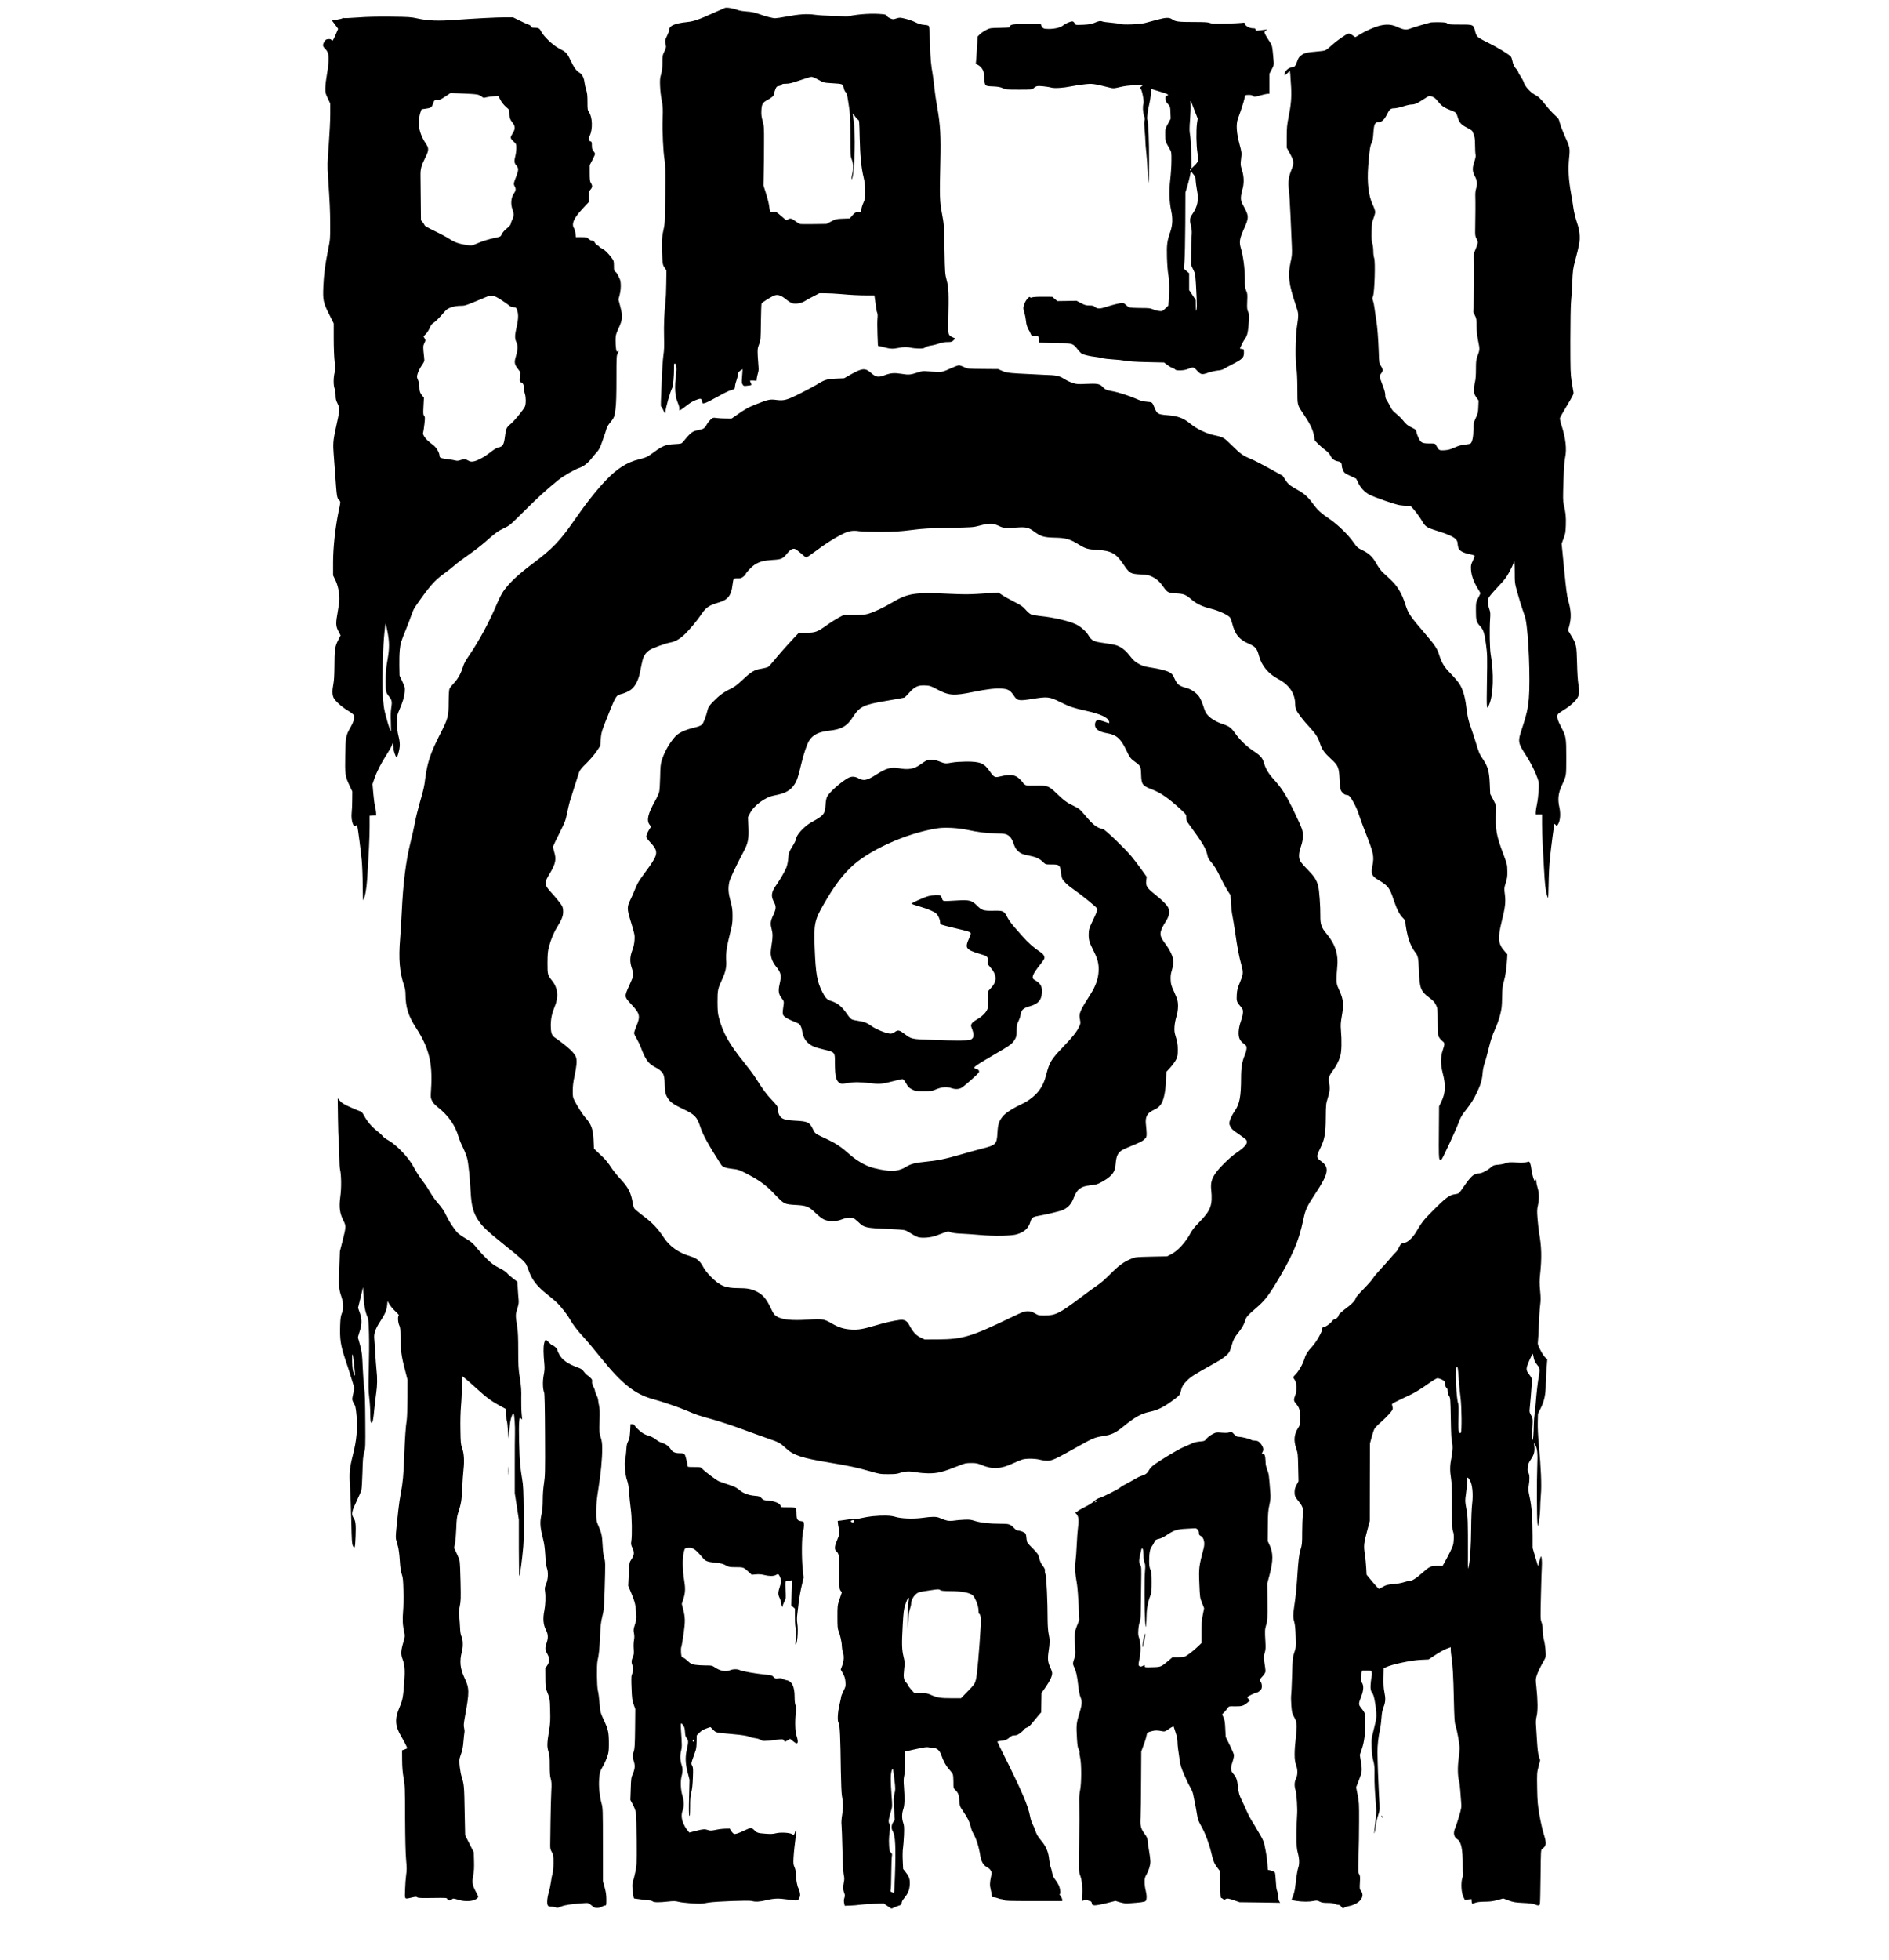 <svg xmlns="http://www.w3.org/2000/svg" width="4000" height="4149.333" version="1.0" viewBox="0 0 3000 3112"><path d="M1151 12.7c-.8.3-8.2 3.6-16.5 7.3-24 10.9-32.9 14-43 15-19.4 2-28.5 5.8-28.5 11.8 0 1.4-1.6 5.9-3.6 10-3.6 7.6-3.6 7.5-1.8 16.3.4 1.8-.4 4.6-2.5 8.7-2.9 5.8-3.1 6.8-3.1 17.4 0 8.3-.5 13.1-2.1 18.7-1.8 6.2-2 9.3-1.6 19 .2 6.4 1.4 16.5 2.6 22.6 1.9 9.7 2 13.1 1.5 29-.7 20.1.8 52.2 3.1 66.1 1.2 7.5 1.4 17.5 1 54.8-.5 44.3-.5 45.9-3 56.5-2.6 11.6-3.1 22.6-1.6 44.7.5 9 .9 10.5 3.5 14.3l3 4.3-.3 21.1c-.1 11.6-.7 24.5-1.2 28.7-1.9 14.8-2.8 37.8-2.3 56 .4 14.2.2 21-1.1 29.5-.8 6-2 22.9-2.5 37.5-.5 14.6-1.1 30.4-1.4 35.3-.2 4.8-.1 8.5.4 8.2.4-.3 1.8 2 3.1 5 2.6 6.2 3.9 7 3.9 2.2.1-5 7.2-30.2 10.4-36.5 1.6-3.2 3.1-19.3 3-31-.1-7.2.1-8.3 1.5-8 2.2.5 3.1 7.7 1.9 16.3-2.9 21.5-2 35.6 2.9 46.7 1.5 3.4 2.3 6.8 2.1 8.3-.3 1.4-.2 2.8.2 3 .5.3 3.4-1.5 6.7-4 10.4-8.1 13.9-10.4 19.4-12.4 7.2-2.8 8.7-2.7 9.5.6 1.1 5.3 1 5.2 4.8 4.2 3.3-.9 7.8-3.2 30.6-15.7 4.1-2.2 9.6-4.6 12.2-5.2 4.6-1.2 4.6-1.2 5.1-5.8.2-2.6 1.4-7.2 2.6-10.2 1.1-3 2.1-6.9 2.1-8.6 0-2.4.8-3.8 3.4-5.8 1.9-1.4 3.6-2.6 3.8-2.6.2 0-.1 4.9-.6 11-.8 9.5-.7 11.3.8 13.5 1.6 2.4 2.1 2.5 6.9 1.9 8-.9 8-.9 6.2-4.3-.8-1.7-1.5-3.3-1.5-3.6 0-.4 2.4-.5 5.3-.4l5.2.3.3-3.4c.2-1.9 1-5.7 1.8-8.3 1.1-3.1 1.4-6.6 1-10-.3-2.9-.8-10.6-1.2-17.2-.5-11.3-.4-12.4 2.1-18.9 2.5-6.7 2.6-7.5 2.9-35 .2-15.4.7-28.8 1-29.6.9-2.1 16.8-11.9 21.3-13.2 5.3-1.5 10 .3 18 6.7 3.8 3.1 8.3 5.8 10.1 6.1 6.1 1.2 14-.3 19-3.4 2.6-1.7 8.9-5.2 14.1-7.8l9.4-4.9 10.1.1c5.5 0 16 .6 23.1 1.2 17.8 1.6 29 2.1 42.6 2.2h11.6l.6 4.2c2.1 16.7 2.9 21.6 3.9 23.5.7 1.4.8 4.7.4 8.8-.4 3.6-.4 14.9 0 25.1l.7 18.4 2.6.6c1.4.2 4.9 1.1 7.6 1.8 8.8 2.5 13.8 2.7 21.4 1.1 8.4-1.8 14.8-1.9 21.1-.4 2.5.6 8 1.1 12.3 1.2 6.3.1 8.2-.3 10.5-2 1.5-1.1 5.1-2.3 8.2-2.6 3.1-.4 8.8-1.8 12.8-3.2 4.9-1.7 9.3-2.5 14-2.5 6.2 0 7.1-.3 9.5-2.8l2.8-2.9-4.2-1.8c-7.3-3.3-7.5-4.1-6.9-27.5 1-41.9.6-51.3-2.5-63-2.7-10.3-2.8-11.1-3.5-49.5-.7-38.2-.8-39.4-3.9-56-3.8-19.8-4-27.7-2.7-82 1-41.1 0-59.3-4.8-86.2-1.9-10.5-3.9-24.3-4.6-30.9-.6-6.5-1.7-15.7-2.5-20.4-3.2-19-3.7-24.6-4.5-49.5-.4-14.3-1.1-27-1.5-28.2-.6-1.8-1.7-2.2-7.8-2.8-5.2-.5-9.1-1.7-13.9-4.1-3.7-1.9-10.8-4.4-15.8-5.6-8.7-2.1-9.3-2.1-14.4-.5-5.2 1.7-5.5 1.7-10.1-.3-2.6-1.1-4.9-2.8-5.2-3.9-.4-1.4-1.8-2-6.5-2.5-16-1.6-37.3-.4-54.5 3.2-2.3.5-6.3.5-9 .1-2.6-.4-11.1-.8-18.9-.8-7.7-.1-19-.8-25-1.6-12.8-1.8-25-1-46.4 3-7.3 1.4-14.9 2.5-16.9 2.5-4.2 0-14.8-2.8-27-7.1-5.9-2.1-11.1-3.1-17.5-3.5-5-.3-10.9-1.2-13.1-1.9-9.6-3.4-19.2-5-22.5-3.8zm148.8 114c8.5 4.6 8.8 4.7 20.7 5.4 18.6 1.2 18 1 19.4 7.4.7 3.3 2 6 3.2 6.9 1.6 1.1 2.5 4.4 4.6 18.7 2.5 16 2.7 19.9 2.8 49.9 0 31.1.1 32.8 2.3 38.4 2.6 7 2.8 13.9.7 23.1-1.8 7.5-1.4 11.3.4 5 3.7-12.7 4.9-70.5 1.8-89.9-.9-6-1.5-11.1-1.3-11.3.2-.2 1.8 1.8 3.6 4.6 1.8 2.7 4 5.1 5 5.4 1.5.4 1.8 2.9 2.3 27.3.7 30 2.5 48.7 6.2 63.8 1.8 7.6 2.5 13 2.6 22.1.1 11.4-.1 12.3-3 18.7-1.8 4-3.1 8.4-3.1 10.8v4h-4.9c-4.7 0-5.2.3-9.3 4.9l-4.3 4.9-11 .4c-10.5.4-11.4.6-18.5 4.4l-7.5 3.9-19.9.3c-11 .2-20.9.1-22.1-.2-1.1-.3-4.5-2.3-7.4-4.6-5.9-4.4-8.4-4.9-12-2.4-2.2 1.6-2.4 1.5-5.9-1.8-2.1-1.9-5.9-5.1-8.5-7.2-4.4-3.5-5.2-3.8-9.2-3.3-5 .7-4.2 2.3-6.5-12.3-.6-3.6-2.8-11.7-4.8-18l-3.7-11.5.4-20c.3-11 .5-32.2.5-47 .1-25.4 0-27.5-2.3-35.5-1.8-6.7-2.2-10.2-1.9-16.6.5-9.8 1.9-12.4 8.9-16.2 7-3.7 10.9-7 10.9-9.2 0-1 .9-4.3 2.1-7.3 1.9-5.1 2.4-5.5 5.9-6.1 2.1-.3 4-1.3 4.4-2.1.4-1.1 2.2-1.5 6.9-1.5 5 0 9.5-1.1 22.2-5.5 8.8-3 17.1-5.5 18.3-5.5 1.3 0 6.3 2.1 11 4.7zM567.7 27.8c-12.1.9-22.1 1.3-22.4.8-.3-.4-.9-.3-1.2.3-.4.6-4.4 1.6-8.8 2.3l-8.2 1.3 5 6.6 4.9 6.7-4.1 9.6c-4.1 9.4-5.4 11.1-6.5 8.1-.7-1.7-5.6-2-8.5-.5-2.3 1.3-4.9 6.1-4.9 9.1 0 1.3 1.5 3.6 3.4 5.4 2.1 1.9 3.9 4.8 4.6 7.6 1.6 5.6.8 19.7-2 34.4-1.1 6-2.2 14.8-2.3 19.5-.2 8.1 0 9 3.8 17l4 8.5v17c0 9.3-1.1 31.2-2.4 48.5-2.2 28.9-2.3 32.9-1.2 49.5 2.9 43.5 3.4 54.3 3.5 76.5.1 23.3.1 23.6-3.7 42.4-4.5 22.9-6.4 37.4-7.2 56.6-.9 21.2-.1 25.5 9 43.5l7.5 15v24c0 13.6.6 29.3 1.4 36.2 1.2 10.4 1.2 13 0 18-2 8.2-2 19.8 0 25.2.9 2.4 1.6 7.3 1.6 11 0 5.3.6 7.8 3 12.6 3.5 7 3.6 9.9 1 22-1 4.9-3 14.2-4.4 20.5-3.4 15.9-3.9 22.4-2.7 37.5.5 7.1 1.5 19.7 2.1 28 3.1 43.1 2.8 41.3 7.1 46.1 1.9 2 1.9 2.3-1.2 16.5-5.3 25.4-8.9 57.9-8.9 81.7v20.7l3.6 7.4c3.9 8 6.4 19.7 6.4 29.8 0 3.4-1.1 12.3-2.5 19.7-3.5 19-3.4 23.7 1 31.8l3.4 6.5-4.1 8.1c-4.9 9.5-5.6 15.2-5.7 43.4-.1 11.2-.6 20.5-1.6 25.5-2.1 10.7-1.9 17.6.4 22.2 2.8 5.4 13.5 14.9 23 20.5 5.2 3.1 8.6 5.8 9.2 7.3 1.4 3.7-.7 10.9-5.6 19.3-7.2 12.5-7.7 15.1-8.2 44-.6 30-.1 33.6 6.5 47.4l4.7 10.1-.1 13c0 7.1-.4 16.5-.9 20.8-1.3 12.8 3.2 25.6 7.1 20.2 1.2-1.6 1.3-1.6 1.8.6 1.2 5.3 5.6 39.4 7.1 54.8.8 9.4 1.5 26.8 1.5 40.5 0 15.1.4 23.5 1 22.5 2.6-4.5 5-17.2 6-32.2 2.8-43 4-68.2 4-84.1v-17.5l5.3-.3 5.2-.3-.3-5c-.2-2.8-1-7.5-1.8-10.5s-1.9-12-2.6-19.9l-1.2-14.3 2.8-8.2c3.8-11.2 10.8-25 19.5-38.4 4-6.2 7.8-12.9 8.5-15l1.3-3.6.6 3.3c.4 1.9.7 4.4.7 5.7 0 3.1 2.8 11.5 4.4 13.2 1 1 1.7-.3 3.4-6.6 2.8-10 2.8-15.8 0-26.9-1.6-6.4-2.2-12-2.2-20.8-.1-11.8 0-12.2 3.8-21 5.6-13.3 7.7-20.2 8.3-28.1.5-6.8.4-7.4-3.8-16.5l-4.4-9.4-.3-15.3c-.2-8.4.1-19.9.7-25.6 1.1-10.7 1.7-12.6 10.9-35.1 2.7-6.6 6.1-15.7 7.6-20.2s3.9-9.9 5.4-12.1c22.7-33 31.5-43 47.2-54.2 5.2-3.7 12.6-9.5 16.4-12.9 3.8-3.4 13.7-10.8 22-16.5 8.3-5.8 20-14.8 26-20.1 16.2-14.4 20.2-17.3 30.3-22.1 9-4.3 9.7-4.9 33-28.2 20.6-20.6 35.1-33.7 53.3-48.4 7.5-6 25.6-16.5 32.5-18.8 7.4-2.5 14.1-7.7 20.6-16 2.3-3 5.9-7.3 8-9.5 2.4-2.6 4.7-6.5 6.3-11 1.3-3.9 3.6-10.2 5-14 1.4-3.9 3-8.9 3.6-11.2.6-2.3 2.6-6.1 4.5-8.5 8.2-10.2 8.4-10.7 10-23.4 1.1-8.5 1.5-22.1 1.5-48.2 0-34.4.1-36.5 2-40.2 2-3.8 1.6-5.2-.7-2.9-1.5 1.5-2.8-7.8-2.7-18.6.1-7.3.5-8.9 4.9-18.5 6.3-13.9 6.7-18.6 2.7-34l-3-11.5 1.8-7c2.4-8.9 2.5-20.5.4-25.3-3.4-7.8-5-10.3-7.1-11.8-2.1-1.3-2.3-2.3-2.3-9.3 0-7.4-.2-8.1-3.6-12.7-5.8-7.8-11.3-13.1-15.5-14.9-2.1-1-3.9-2.2-3.9-2.6 0-.5-1.3-1.5-3-2.4-1.6-.8-3.7-2.9-4.5-4.5-1.1-2.2-2.3-3-4.2-3-1.6 0-3.9-1.2-5.6-2.8-2.6-2.5-3.4-2.7-11.5-2.7h-8.7l-.5-5.5c-.3-3.1-1.3-6.8-2.2-8.3-4.7-7-.6-16.5 13.5-31.4l9.7-10.4v-8.4c0-7.9.2-8.6 3-11.8 3.1-3.6 3.2-5.9.1-10.7-1.2-1.9-1.6-5.2-1.6-15.1v-12.7l4.3-8.2c2.3-4.5 4.2-8.8 4.2-9.7 0-.8-1.1-2.8-2.5-4.5-2-2.4-2.5-4-2.5-8.8 0-5-.3-6-2-6.5-3.7-1.2-4-3.6-1.3-9.3 4.8-10.1 4.2-29.1-1.2-36.9-2.3-3.5-2.5-4.5-2.5-16.4 0-10-.4-14.1-2-19.1-1.1-3.4-2.3-8.6-2.6-11.3-.9-8-3.9-13.7-8.4-16.3-4.7-2.7-8.2-7.6-14.4-20.4-5.1-10.7-6.6-12.2-18.6-18.4-9-4.7-23.5-18.5-27.4-26.2-2.7-5.3-4.2-6.2-11.4-6.2-3.5 0-4.5-.4-4.9-2-.3-1.1-2-2.4-4.2-3.1-2-.6-8.3-3.4-14-6.3l-10.4-5.1h-12.1c-14.2 0-50.3 1.9-80.1 4.1-26.1 2-42.4 1.4-59-2.2-11.2-2.4-14-2.6-43-2.9-22.2-.2-37.2.1-52.8 1.3zm188.9 122.1c3.2.4 6.3 1.7 8.2 3.3 2.9 2.5 3.2 2.5 8.1 1.2 2.8-.7 8.1-1.4 11.8-1.6l6.8-.3 3.3 6.2c2 3.9 5.4 8 8.7 11 5.5 4.7 5.5 4.7 5.5 10.4 0 6.9 1 9.7 5.2 15 4.3 5.3 4.3 10-.1 16.7-1.7 2.7-3.1 5.7-3.1 6.7 0 1.1 2 3.8 4.5 6.1 4.4 4 4.5 4.2 4.5 10.5 0 3.6-.7 9.1-1.5 12.2-2.2 8.6-1.9 11.4 1.5 15.4 3.9 4.4 3.8 7.2-.5 18.3-3.9 9.9-4.1 11.4-2 15 2.2 3.8 1.8 6.7-1.6 11.6-4.4 6.4-5.2 16.7-1.9 25.3 2.5 6.7 2.2 10.8-1.1 17.3-1 2-1.9 4.6-1.9 5.6 0 1.1-2.5 3.9-5.9 6.7-3.7 2.9-6.8 6.4-8 8.9-1.9 4.2-2 4.3-10.3 6.1-11.4 2.4-19.8 5-29.4 9.1-8 3.4-8.3 3.5-15.5 2.5-12.2-1.7-20.1-4.4-28-9.7-4.1-2.7-14.5-8.3-23.2-12.4-9.6-4.6-15.9-8.2-16.3-9.2-.3-1-1.7-3.2-3.2-5l-2.7-3.2-.3-30.5c-.2-16.8-.4-34.9-.4-40.1-.2-11 1.2-15.9 7.8-29.2 5.4-10.7 5.6-14.5 1.3-20.8-8.7-12.9-12.4-24.6-11.6-36.9.2-4.7 1.3-10.9 2.4-13.6l1.8-5 6-.8c9.1-1.3 10.1-2 12-7.6 2-6.2 3.5-7.5 7.8-6.7 2.8.5 4.4-.2 11.7-5l8.5-5.7 18 .7c9.9.4 20.3 1 23.1 1.5zm39.3 326.2c5.3 3.4 10.8 7.2 12.3 8.6 1.7 1.7 4.2 2.7 7.2 3 4.3.5 4.6.7 6 5.1 2.4 7 1.9 14.7-2.5 33.9-1.4 6.5-1.1 12 1.1 16.3 2.7 5.3 2.5 11.8-.5 22-3.1 10.2-2.7 13.1 2.7 20.2l4 5.3-.6 7.8c-.5 7.5-.5 7.8 1.9 8.7 3.2 1.2 4.5 3.9 4.5 9.3 0 2.5.7 6.4 1.5 8.7 1.9 5.3 1.9 16 .2 20.3-2 4.8-16.5 22.6-22.5 27.6-6.8 5.6-7.8 7.6-9.1 19-1.8 14.4-3.4 17.1-11.2 18.6-2.1.4-6.9 3.3-12.4 7.7-9.8 7.7-21.1 13.7-27.4 14.5-3 .4-4.9 0-7.6-1.6-4.3-2.5-6.8-2.6-12.6-.6-3.1 1.1-5.1 1.3-7.3.6-1.7-.5-7.4-1.5-12.6-2.1-11-1.4-13-2.2-13-5.4 0-4.6-4.8-13-9.5-16.6-9.5-7.3-11.9-9.6-14.6-13.8-2.1-3.3-2.6-4.9-1.9-6.6.4-1.2 1.3-7.3 2-13.5 1.1-10.2 1-11.4-.5-13.1-1.5-1.6-1.6-3.5-1-15.2l.7-13.4-2.5-3c-3.6-4.3-4.7-7.6-4.7-14.2 0-3.5-.8-7.6-2.1-10.8-2.1-4.9-2.1-5.3-.5-10.7.9-3.1 3.7-8.6 6.2-12.3 4.5-6.5 4.6-6.9 4-12.3-2-17.9-1.9-18.8.3-23.4 2.1-4.3 2.1-4.5.4-7.5l-1.8-3.1 3.8-3.9c2.1-2.1 4.8-6.5 6.1-9.6 1.6-3.9 3.4-6.4 5.4-7.6 3.6-2.2 9.8-8.3 16.9-16.7 4.6-5.3 6.1-6.4 12-8.4 4.7-1.6 9.2-2.3 14.3-2.4 7 0 8.6-.5 24.5-7.1 9.4-3.9 17.7-7.4 18.5-7.7.8-.3 3.9-.6 6.9-.6 5-.1 6.2.4 15 6zm-180.9 525c3.6 17.8 3.7 27.9.4 46.4-2.3 13.3-2.8 18.9-2.9 33 0 18.2.1 18.5 5.7 25.7 4.2 5.3 4.7 8.2 3.2 17.3-.9 5.4-1.1 12.7-.7 22.7.3 8.2.3 14.8 0 14.8-1.3 0-8.8-25.7-10.7-36.3-1-6.3-2.2-19.3-2.5-29.7-.8-21.5.9-71.7 3-90.5.8-7.2 1.5-13.4 1.5-13.9 0-2.7 1.2 1.2 3 10.5zM1837.5 31.4c-7.1 1.9-15.7 4.1-19 5.1-7.9 2.1-34.7 3.2-39.7 1.6-2-.7-8.5-1.6-14.5-2.1-5.9-.5-12.1-1.3-13.6-1.9-3.2-1.3-6.1-.7-13.2 2.4-3.7 1.6-8 2.3-16.5 2.8-6.3.4-12 .4-12.6-.1-.6-.4-1.6-1.7-2.3-3-.6-1.2-2-2.2-3-2.2-3.4 0-10.6 3.1-14.5 6.2-4.5 3.6-12.8 5.7-22.9 5.8-7.9 0-10-.8-11.6-4.7l-1.2-2.9-20.6-.2c-22.5-.2-28.8.6-27.8 3.8.5 1.7-.4 1.8-15.8 2.2-16.2.3-16.3.3-22.9 3.6-3.6 1.9-8.1 5-9.9 6.9l-3.4 3.4-.6 12.7c-.4 7-1 16.8-1.4 21.7l-.8 9 3.6 1.7c2 1 4.9 3.6 6.3 5.8 2.4 3.5 2.9 5.6 3.4 13.9 1 14 .8 13.8 13.7 14.3 8.5.4 11.8 1 15.8 2.8 4.7 2.2 6.1 2.3 25.8 2.3 19.4 0 20.9-.1 23-2 4.2-3.9 5.9-4.2 15.3-3.3 4.9.5 10.7 1.4 12.9 2.1 5 1.4 19.1.6 31.7-2 5.1-1.1 14.6-2.5 21-3.2 12.5-1.4 14.2-1.2 40.8 5.4 5.1 1.3 6.3 1.2 15.5-1 7-1.7 14-2.6 23.5-2.9l13.5-.5-2.9 2.4c-2.4 2.1-2.6 2.6-1.3 3.3 2.2 1.3 6 20.6 4.7 24-1.5 4-1.1 13.4.8 19 1.4 3.8 1.6 5.8.8 8-.6 1.9-.5 6.9.2 14.9.7 6.6 1.2 14.5 1.2 17.5s.7 11.3 1.5 18.5c.8 7.1 1.8 21.5 2.2 32 1 27.6 2.2 17.5 2.2-18.5.1-31.4-1.2-62-2.7-65.9-1-2.7.7-16.2 3.2-25.7.8-3.3 1.9-9.9 2.2-14.6l.7-8.6 4.1 1.3c2.3.7 8.3 2.6 13.4 4.1 5.7 1.7 9.2 3.2 9.2 4.1 0 .7-.9 1.3-2 1.3-1.7 0-2 .7-2 4.5s.6 5.1 3.8 8.6c3.7 4.1 3.7 4.3 4 13.8l.4 9.6-4.3 8c-4.3 7.9-4.4 8.1-4.3 17.6 0 10.1.3 10.9 7 22.4 2.8 4.9 2.9 5.3 2.8 19 0 7.7-.9 21-1.9 29.5-2.1 18.7-1.6 34.9 1.5 49.5 2.7 12.4 2.3 22.7-1.3 33.2-5.2 14.8-6 21-5.4 41.2.3 10.3 1.2 22.4 2.1 27.1 1.6 8.8 1.9 23.3.8 39.8l-.7 9.3-4.8 4.6c-4.8 4.5-5 4.6-10 4-2.9-.3-7.2-1.5-9.7-2.6-3.9-1.8-6.5-2.1-19.7-2.1-8.3 0-16.4-.5-17.9-1-1.4-.6-3.9-2.4-5.4-4-1.6-1.7-3.8-3-5.2-3-4 0-15.9 2.9-25.6 6.1-10.4 3.5-14.9 3.4-18.7-.1-1.7-1.6-3.5-2-8.3-2-5.3 0-7.4-.6-13.4-3.7l-7.1-3.8-15.3.3-15.2.2-4.1-3.4-4.1-3.4-14.4-.1c-8-.1-15.7.4-17.2.9-2.1.8-2.9.8-3.6-.2-1.4-2.1-7.6 5.8-9.5 12.1-1.5 5.2-1.4 5.8.5 12.5 1.2 3.9 2.3 9.9 2.6 13.2.3 5.5 2.6 12 5.6 16.4.5.8 1.4 2.7 2 4.2.9 2.6 1.4 2.8 6.4 2.8 5.9 0 6.6.8 6.6 7.6v3.1l10.7.6c5.8.4 17.2.7 25.2.7 17.1 0 18.4.5 25.6 9.8 2.6 3.3 5.7 6.4 7 7 4 1.8 13.6 4 20.5 4.7 3.6.4 8.8 1.3 11.5 2.1 2.8.7 10.4 1.6 17 2 6.6.3 15.4 1.3 19.5 2.1 5 1 16.7 1.8 34.6 2.2l27.1.6 4.8 3.7c2.6 2 6.4 4.3 8.4 4.9 2 .7 4 1.8 4.4 2.5 1.3 2.2 13.8 1.8 19.5-.5 9.3-3.8 9.7-3.7 15.4 2.4 6 6.5 7.7 6.8 18.3 2.9 3.9-1.3 10.2-2.7 14-3.1 4-.3 8.1-1.3 9.5-2.3 1.4-.9 8-4.5 14.6-7.9 15.6-8 17.8-10.3 17.9-17.9 0-5.7 0-5.7-3.2-6.2l-3.2-.5 2.6-6c1.5-3.3 4.1-7.9 5.9-10.3 3.4-4.6 4.6-10.4 5.9-28.7.6-7.7.4-9.6-1.3-13.4-1.7-3.8-1.9-5.8-1.5-16.5.5-11 .4-12.7-1.6-17-1.8-4.2-2.1-6.7-2.1-19.1 0-15.6-2.7-36.3-6.2-47.8-3.1-10.4-2.3-15.6 4.7-31.2 7.9-17.6 8-20.3.6-34-4.8-8.7-5.4-10.6-5.4-15.5.1-3.1 1-8.6 2.2-12.4 3-9.8 2.9-21.1-.5-31.7-2.5-7.9-2.5-8.6-1.4-17.8 1.1-9.5 1.1-9.7-2.5-23.1-4.9-18.2-5.7-31.8-2.5-40.5 5.6-15.4 9-26.1 10.2-31.5 1.2-5.9 1.2-6 4.8-6.2 5.5-.2 7.3.1 9.2 1.8 1.6 1.5 2.5 1.4 11-1 5.1-1.4 10.5-2.6 12.1-2.6h2.7v-31.8l3.6-6.9c3.5-6.6 3.6-7 3-14.3-2.2-24.6-2-23.5-6.9-30.8-2.5-3.7-5.4-8.4-6.4-10.5-1.7-3.9-1.7-3.9.7-5.8l2.5-2-5.5.6c-3 .3-7.2.8-9.2 1.1-3.4.5-3.8.3-3.8-1.5s-.6-2.1-4.2-2.1c-5.3 0-12.8-4.2-12.8-7.2 0-1.9-.4-2-5.2-1.4-2.9.4-14.7.9-26.1 1.2-16.8.3-21.5.1-24.4-1.1-2.8-1.2-8.4-1.5-26.2-1.5-23.4 0-28.4-.6-33.4-4.2-4.6-3.3-9.9-3.2-24.2.6zm59.4 143.5 5.2 13.4-1.1 7.4c-1.5 11.4-1.2 35.1.7 46.7.9 5.7 1.3 11.5.9 13s-2.8 4.8-5.4 7.3l-4.7 4.6-.6-22.9c-.3-12.6-1.1-26.2-1.9-30.2-1.1-6.1-1.1-10.3 0-24.5.7-9.5 1.1-20.2.8-24-.5-8-.4-7.9 6.1 9.2zm-5.5 94.6c-.4.8-.8 1.5-1 1.5-.2 0-.4-.7-.4-1.5s.4-1.5 1-1.5c.5 0 .7.7.4 1.5zm6.8 11.4c.4.9.7 3.6.7 6.1.1 2.5 1 9 2 14.5 3.1 15.9 1.2 26.2-7.3 38.5-4.2 6-4.5 9.2-2 19.7 1.2 5.3 1.4 8.8.8 15.8-.4 4.9-.8 17.1-.8 27l-.1 18.1 3.5 7.4c3.8 8.1 3.4 4.8 5.5 46.5.4 7.6.3 14.7-.3 17-.9 3.5-1 2.9-1.1-5.6l-.1-9.6-5.2-7.9-5.3-7.9V433.8l-4.2-3.6-4.2-3.7 1-11.5c.6-6.3 1.1-33.6 1.3-60.5l.2-49 2.5-8c1.4-4.4 3.4-12 4.4-16.8l1.8-8.8 3.1 3.7c1.7 2.1 3.4 4.5 3.8 5.3zM2272.5 35.6c-9.5 2.4-27.9 7.9-31.7 9.4-6.8 2.9-11.4 2.5-20.1-1.5-10-4.8-18.1-5.5-29.6-2.7-9 2.3-23.4 8.8-32.4 14.5-3.2 2.1-6 3.7-6.2 3.7-.3 0-2.4-1.4-4.7-3.1-3.1-2.2-4.9-2.8-6.7-2.4-3.7.9-19.2 11.9-27 19.1-3.7 3.5-8.1 6.8-9.6 7.4-1.6.6-8.3 1.5-14.9 2-13.9 1.1-17.5 2-22.6 5.5-4 2.8-5.1 4.5-7.5 11.5-2.1 6-4.1 8-8.3 8-4.4 0-11.2 6.3-11.2 10.5v2.7l4.3-3.8 4.2-3.9.7 6c.3 3.3.9 12.5 1.3 20.5.8 16.5-.2 27.8-4.3 48-2.2 11.4-2.7 16.1-2.7 30.5v17l5.3 9.6c6.4 11.9 6.6 14.7 1.7 26.8-4.1 10.4-5.2 19.4-3.6 30.1.6 4.1 1.8 22.8 2.6 41.5s1.7 40.3 2.1 48c.5 12.7.4 15.1-2 25.8-4.6 21-3 34.6 8.1 67.5 5.1 15.2 5 14.6 1.7 37.2-2.1 15-2.5 53.4-.5 63.5.8 4.6 1.4 15.7 1.5 32 .2 28.5-.7 25.2 10.6 42.1 9.3 13.8 13.9 23.2 15.6 32.1.8 4.1 1.4 7.7 1.4 7.9 0 1.3 9.5 10.4 15.5 14.9 5 3.7 7.7 6.5 9.4 9.9 2.6 5.3 6.5 8.1 12.3 9.1 4.2.7 5.8 2.7 5.8 7.2 0 1.5.9 4.7 2 7.1 1.8 3.9 2.7 4.7 11.4 8.7l9.4 4.4 3.3 6.7c3.7 7.8 10.2 14.7 17.4 18.6 7.8 4.1 41.3 15.8 48.5 16.8 3.6.5 8.9 1 11.8 1 4.3 0 5.7.5 7.5 2.4 4.8 5.1 12.5 15.4 15.6 20.8 5.6 9.9 7.5 11.2 23.9 16.4 26.5 8.3 33.2 12.6 33.2 21.2 0 1.8.7 4.8 1.5 6.8 1.7 4.2 8.3 7.5 18.8 9.5 3.8.7 6.7 1.8 6.7 2.5 0 .6-1.4 4.2-3.1 7.9-2.9 6.1-3.1 7.3-2.7 14.3.6 8.9 4.4 19.4 10.7 29.5 2.3 3.5 4.1 6.9 4.1 7.5 0 .7-1.6 4.1-3.5 7.8-3.5 6.6-3.5 6.6-3.5 20 0 15.1.7 17.9 6.4 24.2 5.6 6.1 7.2 11.2 9.6 29.2 2.1 15.6 2.2 18.7 1.5 58.9-.7 44.5-.6 46.1 3.5 36.7 6.7-15.1 7.7-49.8 2.4-80.1-1.5-8.9-2-39-.9-55.5.6-9.3.5-11.2-1.4-16.5-1.2-3.2-2.1-8.3-2.1-11.1 0-4.6.5-5.8 4.2-10.6 2.3-2.9 8.7-10.1 14.3-15.9 8-8.4 11.2-12.8 15.8-21.3 3.2-5.9 6-12.1 6.4-13.7 1.3-6.6 1.8-2.8 1.9 13.9 0 17.6 0 17.8 4.3 33.2 2.3 8.5 6 20.4 8.1 26.5 2.2 6 4.4 13 4.9 15.5 4.8 22.8 7.7 96.7 5.1 126.8-1.4 15.1-3.8 25.8-10.2 44.9-7.7 23.1-7.7 23.7 6.5 45.7 7.3 11.5 13.9 24.6 17.7 35.6 2 5.9 2.2 7.7 1.6 18.9-.4 6.8-1.5 16.5-2.6 21.5-1.1 4.9-2 10.7-2 12.8v3.8h10v15.2c0 8.4.5 22.7 1 31.8.5 9.1 1.4 25.7 2 37 1.3 25 2.6 36.9 4.7 43.7.9 2.9 1.8 5.1 2 4.9.2-.2.5-10.8.8-23.7.2-12.9 1.1-30.2 2-38.4 1.8-18.3 6.6-54.8 7.2-55.5.3-.3 1.1.3 1.8 1.4 1.7 2.3 3.1 1.4 5.1-3.2 2.5-6 2.9-15.7.9-24.6-2.8-12.5-1.8-22 3.5-33.7 7.9-17.5 7.4-14.6 7.5-44.9 0-32-.3-33.9-8.1-48.6-5.7-10.7-7.3-16.8-5.5-20.2.6-1.1 4.8-4.2 9.2-6.9 10.2-6 20.1-15 22.8-20.6 2.5-5.1 2.6-10.5.7-21.3-.8-4.6-1.7-18.4-2-32.6-.7-28.3-1.1-30.2-9.4-43.9l-4.9-8.1 1.7-6.2c3.8-13.6 3.4-24.8-1.5-41.6-1.9-6.7-3.3-17.3-6.4-49.2l-4-40.7 3.1-8.3c2.8-7.3 3.2-9.8 3.6-21.3.4-12.9-.2-19.3-3.3-32.5-1.3-5.6-1.4-10.6-.5-37 .7-20.5 1.6-32.9 2.7-37.9 2.8-13.1.8-30.8-5.8-50.9-1.7-5.1-2.8-10.3-2.5-11.5.3-1.2 5.4-10.3 11.4-20.2 10-16.6 10.7-18.3 10-21.5-.4-1.9-1.6-9.4-2.8-16.7-1.8-12-2-17.7-2-64.5 0-28.2.5-55.6 1-60.8.6-5.2 1.5-19.2 2-31 .8-19.9 1.2-22.5 4.5-35 6.9-26.1 7.7-30.8 7.2-40.5-.4-7-1.4-11.7-4.5-21-2.2-6.6-4.5-16.1-5.2-21-.6-5-2.5-16.4-4.1-25.5-3.8-20.6-4.6-37.9-2.9-55.2 1.6-15.6 1.4-16.8-7.1-35.3-3.2-7.2-6.7-16.3-7.6-20.1-1.7-6.6-2.2-7.5-7.6-12.2-3.2-2.8-9.6-9.7-14.1-15.4-10-12.4-11.4-13.7-19-18-6.7-3.7-14.9-13.1-16.6-18.9-.5-2-2.8-6.3-5-9.5-2.2-3.3-4-6.6-4-7.5 0-.9-.9-2.4-2-3.4-3.5-3.2-6.3-8.6-7.1-13.8-.5-2.7-1.6-5.9-2.6-7-3.5-3.8-21.9-15-35.8-21.7-7.7-3.7-15.2-7.9-16.6-9.4-1.5-1.4-3.2-4.8-3.8-7.4-3.1-12.5-2.4-12.2-25-12.2-15.2 0-17.7-.2-19.4-1.7-1.5-1.5-4-1.8-13.1-2-6.1-.1-12 .1-13.1.3zm5 119.3c1.6.9 4.9 4.3 7.3 7.4 4.5 6 9.9 9.4 21.4 13.7 6 2.2 6.9 3.3 9.2 11.3 2.2 7.4 5.4 10.9 14.5 15.5 4.1 2 7.8 4.4 8.2 5.2 3.9 8.3 4.4 10.8 4.5 22.5 0 6.6.4 13.4.8 15 .5 2.2 0 5.2-1.8 10.7-3.5 10.3-3.4 15.8.4 22.9 4 7.7 4.6 12.3 2.5 19.5-1.2 3.9-1.7 8.3-1.5 12.9.3 7.2.2 32.3-.2 52-.2 9.7 0 11.5 2 15.2 2.9 5.5 2.8 6.7-1 16-3.2 7.5-3.3 8.2-2.9 19.3.5 17.4.4 37.2-.4 60.6l-.7 21 2.6 5.2c2.3 4.6 2.6 6.3 2.6 16.2 0 7.7.8 14.9 2.5 24 2.8 13.9 2.8 13.7-1.4 25.2-1.8 4.8-2.1 8.1-2.1 20.1 0 9.5-.5 16.2-1.5 20-.8 3.2-1.5 8.8-1.5 12.5 0 6 .3 7.2 3.6 11.9l3.6 5.2-.4 9.8c-.3 8.8-.7 10.6-4.1 17.9-3.5 7.8-3.7 8.7-3.7 18.6 0 10.9-1.8 19.5-4.5 21.8-.8.6-4.9 1.5-9.2 1.9-5.8.6-10 1.7-16.3 4.6-6.8 3-10.1 3.9-16.1 4.3-8.3.5-8.7.2-13.1-7.7-1.7-3.1-1.8-3.1-9.5-3.1-12.5 0-14.6-.9-18.2-8.3-1.7-3.4-3.3-7.9-3.6-9.9-.5-3.4-1.1-4-6.8-6.7-7.1-3.4-9.8-5.6-15.2-12.5-2.1-2.6-6.6-7-10.1-9.8-4.8-3.7-7-6.3-9-10.6-1.5-3.1-4-7.6-5.5-9.9-2.2-3.2-2.9-5.3-2.9-9.1 0-3.6-1.3-8.4-4.5-16.5-2.5-6.4-4.5-12.3-4.5-13.2 0-1 1.1-3 2.5-4.7 3.2-3.8 3.2-6.4-.4-11.9-2.8-4.4-2.9-5-3.4-21.5-.8-22.6-2.2-39.9-4-51.4-.9-5.2-2.1-13.5-2.7-18.4-.6-4.9-1.8-10.5-2.5-12.3-1.2-2.9-1.2-3.9.2-7.6 2.3-6.4 3.8-54.2 1.7-59.9-.8-2.2-1.4-7.3-1.4-11.2 0-4-.7-9.7-1.6-12.6-1.3-4.3-1.5-8.5-1.2-19 .4-11.6.8-14.5 3.1-20.4 1.5-3.7 2.7-8.3 2.7-10.1 0-1.8-1.8-7.1-4-11.7-6.6-13.9-9.1-35-7.1-61 1.8-24 3.1-32.9 5.4-36.8 1.5-2.7 2.2-6.2 2.8-15.2 1-15 2.3-17.8 8.6-17.8 4.4 0 8.8-4 12.5-11.4 4.5-9.1 6.2-10.6 12-10.6 2.6 0 9-1.4 14.1-3 5.2-1.7 11-3 12.9-3 5.3 0 9.5-1.7 18.3-7.5 4.4-2.9 8.7-5.5 9.5-5.8 1.9-.7 4.7.1 8.5 2.2z"/><path d="M1509 585.2c-10.9 4.9-11.9 5.2-19.5 5.2-4.4-.1-11.7-.5-16.1-.9-7.3-.7-9-.5-16 1.8-11.6 3.8-14.1 4-25.5 2.2-11.8-1.9-17.3-1.4-26.8 2.1-10.4 3.9-13.9 3.3-22-3.8-9-7.9-13.7-7.5-31.6 2.5l-11 6.2-13 .5c-14.3.7-18.3 1.9-30.9 9.9-3.4 2.1-14.7 8.1-25.2 13.4-21.5 10.9-26.3 12.2-38.5 10.6-9.9-1.3-12.8-.7-30.4 6.2-14.2 5.5-19 8.2-34.3 19l-6.4 4.4-9.1-.1c-5.1 0-11.7-.4-14.8-.8-5.3-.8-5.7-.7-9.2 2.3-1.9 1.8-4.9 5.5-6.5 8.4-3.3 5.9-5.2 7.1-13.7 8.6-8.9 1.7-11.6 3.7-23.8 18.6-2.5 2.9-2.8 3-13.9 3.6-13.6.7-18.7 2.7-31.7 12.3-11 8.1-12.7 8.9-24.7 11.9-18.7 4.6-34.5 14.6-52.1 33.1-15.4 16.1-32.1 37.3-52.1 66.2-20.4 29.5-33.8 43.3-61.7 64.2-25.2 18.9-39.1 31.8-49 45.7-2.4 3.3-7.1 12.5-10.5 20.5-12.6 29.8-28.8 59.6-45.5 83.8-3.9 5.6-7 11.5-8 15-3.1 10.5-7.9 19.5-14.2 26.2-3.3 3.6-6.6 7.6-7.3 9-.9 1.7-1.3 8-1.5 21-.1 24-.9 26.7-14.6 53.5-14.5 28.5-19.6 44.1-22.8 70-1.5 11.8-2.3 15.5-8.7 37.7-2.9 10.3-6.3 24-7.4 30.5-1.2 6.5-4.4 20.8-7.1 31.7-7.3 29-11.8 64.9-13.9 110.6-.6 12.4-1.7 31.5-2.6 42.5-2.6 31.8-.8 53.1 6.1 73.4 1.8 5.4 2.5 9.6 2.5 15 .1 20.1 4.4 33.9 16.4 52.4 20.8 31.8 26.9 56.5 24.2 97.7-.8 12.9-.8 13.7 1.4 18.3 1.6 3.5 4.3 6.5 9.4 10.5 17.1 13.6 27.8 29.1 33 47.7 1 3.3 3.9 10.5 6.7 16 2.7 5.5 5.8 13.5 6.9 17.8 1.9 7.5 4.2 30.2 5.5 53.7 1.2 21.9 4.3 32.9 12.6 45.1 6.2 9.3 14.6 17.1 40.4 37.8 24.6 19.6 32.8 27 35.1 31.3.7 1.4 2.7 6.2 4.3 10.6 5.3 14.5 12.8 24.1 29.1 37.1 5.2 4.1 11.9 9.8 14.9 12.6 6.3 5.9 16.6 18.9 20.6 26 5.1 9.1 11.8 17.9 22 29 5.6 6 18.2 21.1 28.2 33.5 32.4 40.4 53.7 57.3 81.8 65 15.2 4.1 42 13.3 53.5 18.2 15.4 6.7 19.2 8 42.5 14.4 11 3.1 32.2 10.1 47 15.6 14.9 5.5 33.5 12.2 41.4 14.9 15.6 5.3 18.4 6.8 27.6 15.4 11.5 10.8 25.7 15.4 69.1 22.5 30.9 5.1 43.3 7.8 63.8 13.6 15.4 4.5 16.7 4.7 29.1 4.7 10.8 0 14-.3 19.2-2.1 7.3-2.6 15.3-2.8 26.8-.7 4.4.8 12.4 1.4 17.8 1.5 15.2 0 22.4-1.8 49.7-12.6 8.5-3.4 10.4-3.8 18.5-3.8 7.8 0 10 .5 16.8 3.3 17.1 7.1 30.1 6.3 49.6-2.8 5.8-2.7 12.6-5.5 15.1-6.2 6.4-1.7 20.4-1.5 27.6.5 3.4.9 8.2 1.6 10.6 1.6 8.9 0 11.8-1.3 54.8-25.4 18.6-10.4 22.6-12 35.6-13.9 12.1-1.8 19-5 30.1-14 20.3-16.5 29-21.4 44.1-24.6 11.1-2.4 20.6-6.9 32.6-15.6 11.4-8.1 14.5-11 15.2-14.3 2.1-9.5 3.9-12.8 10.3-19.2 6.7-6.7 11.8-9.9 42.6-27 15-8.3 22.3-14 25.2-19.4.8-1.6 2.4-6 3.4-9.9 2.5-8.9 4.5-12.7 10.9-20.6 5.6-7 9.2-13.5 10.9-19.6 1.2-4.8 4.3-8.1 17.3-19.2 11.4-9.7 18-17.7 28-33.8 28.4-46.1 39.2-70.7 46.7-106.5 3.4-16.1 5.4-20.3 19.1-41.1 21.1-31.8 22.8-41.6 9.1-51.4-7.7-5.5-7.8-7.4-1.6-20 7.2-14.7 8.8-23.1 9-49 .2-20.6.4-22.5 2.8-30 3.5-11 4.1-16.2 2.7-24.3-1.6-8.5-.7-11.7 5.6-20.3 5.5-7.5 9.7-15.5 12-23.4 2-6.7 2.5-23.7 1-41-.7-8.3-.4-12 1.3-21.9 3.5-19.5 2.7-27-4.2-42.1-3.8-8.3-4.1-9.6-4.1-17.5 0-4.7.5-12.5 1-17.3 2.4-21.3-2.8-37.7-17.2-54.8-7.7-9.1-9.7-14.8-9.5-27.9.2-14.9-1.7-41-3.5-47.7-2.4-9.2-6.3-15.2-16.7-25.8-5.5-5.5-10.8-11.6-11.8-13.7-2.8-5.4-2.4-12.3 1.2-23.1 2.3-7 3-11 3-16.9 0-8.8-.5-10.1-13.1-36.7-12.8-26.9-19.9-38.3-32.7-52.4-8.6-9.4-13.1-16.8-15.8-25.9-2.4-8.5-5.1-11.7-16-19-11.6-7.7-22.5-18.1-30-28.8-6.1-8.6-9.5-11.1-18.5-14.1-10-3.2-19.5-8.6-24.4-13.9-3.7-4-4.9-6.4-7.5-14.8-1.8-5.6-4.6-12.2-6.5-14.9-4.1-6-12.4-11.9-19.6-13.9-12.9-3.5-15.3-5.5-19.9-15.6-2.4-5.4-3.7-7.1-7.3-9.2-4.9-2.8-16.4-5.8-31.1-8-6.9-1-11.8-2.4-16-4.5-7.4-3.7-10.5-6.4-17.9-15.8-5.9-7.3-12.3-12.2-19.8-14.8-2.5-.9-10.9-2.5-18.7-3.5-18-2.4-20.5-3.7-26.2-13.2-3.3-5.5-12.4-13.4-19.4-16.7-11.2-5.3-36.1-11.1-56.9-13.1-6.2-.7-12.8-1.9-14.6-2.7-1.8-.9-5.7-4.2-8.5-7.5-4.4-5-7.1-6.9-18.2-12.5-7.1-3.6-15.7-8.4-18.9-10.6l-6-4-10 .7c-5.6.3-17.1 1-25.6 1.6-11 .7-22.6.6-40-.2-57.9-2.8-67.7-1.3-94.1 14.3-13.6 8.1-28.3 14.9-38 17.6-4.9 1.3-10.2 1.7-22.4 1.8h-16l-8 4.3c-4.4 2.4-12.7 7.6-18.3 11.7-15.4 10.9-18.2 12-32.6 12l-11.9.1-7 7.4c-13.5 14.4-25.6 28.1-32.6 36.8-3.8 4.8-8 9.3-9.2 10-1.2.8-6 2-10.6 2.8-11.2 1.8-15.9 4.5-29.8 17.5-9.1 8.5-13.2 11.6-19.3 14.5-10.5 5-18.3 10.7-27.4 20.1-6 6.2-7.8 8.8-8.7 12.3-2.6 10.8-6.7 21.7-9.1 24.1-1.9 1.9-5.3 3.3-13.9 5.4-14.4 3.6-23.7 8.1-29.2 14.3-9.2 10.5-16.9 24.2-21.1 37.7-1.7 5.9-2.1 10.1-2.4 26-.2 10.4-.9 21.1-1.5 23.6-.6 2.6-3.5 9.1-6.5 14.4-11.3 20.1-13.9 30.8-8.9 37.5l2.5 3.4-2 3c-4 6.2-6.1 11.6-5.4 13.8.4 1.2 2.8 4.5 5.4 7.2 13.6 14.5 13.5 19-.6 39.1-3.4 4.9-9 12.6-12.3 17-4.3 5.6-7.3 11.1-10.3 18.5-2.2 5.8-5.9 14-8 18.2-4.9 9.9-4.9 14.3-.2 29.8 7.5 24.8 7.6 25 7.1 33.5-.4 5.6-1.4 10.5-3.6 16.3-4 10.8-4.1 18.3-.5 28.9 1.8 5.1 2.4 8.7 2.1 11-.3 1.9-3.2 9.1-6.4 16-8 17.5-7.9 17.7 3 29.4 14.2 15.2 15.1 18.9 8.2 35.4-1.9 4.7-3.5 9.4-3.5 10.6 0 1.1 1.8 5 4 8.6 2.2 3.7 5.4 10.3 7 14.7 6.8 18.2 11.6 24.9 21.2 30.1 13.8 7.3 16.2 11.2 16.4 27 .1 12.7 1.2 17.4 5.4 23.6 3.9 6 9.2 9.6 24.2 16.7 18.1 8.6 21.8 12.4 26.8 27.7 4.2 13 12.8 28.6 33.3 60.6 2.2 3.5 7.2 5.3 17.5 6.5 9.3 1 11.2 1.7 20.5 6.4 21 10.7 32.5 18.8 44.4 31.3 18.2 19 17.3 18.5 37.3 19.7 15.9.9 19.6 2.4 30.4 12.8 11 10.5 15.6 12.7 26.6 12.6 6.7 0 10-.6 15.4-2.7 7.1-2.8 13.6-3.4 18.1-1.7 1.4.6 5.1 3.5 8.2 6.5 8.5 8.4 11.7 9.1 46.3 10.5 12.9.5 25.1 1.4 27 2 2 .5 6.6 3 10.4 5.5 3.8 2.5 8.7 5 11 5.6 6.5 1.8 20 .6 28.1-2.4 20.7-7.7 18.9-7.3 23.1-5.5 2.6 1.1 8.3 1.9 17.4 2.3 7.4.3 20.9 1.3 30 2.1 21 2 49.8 1.5 58-1.1 12.1-3.7 18.5-9.7 21.5-20.1 1.7-5.9 3.8-7.6 11-8.8 14.3-2.5 37.5-8.1 40.9-9.8 8.8-4.4 13.2-9.6 17.2-20.1 4.7-12.4 11-17.2 24.3-18.7 4.2-.5 9.1-1.2 10.7-1.6 5.1-1.2 16.4-7.6 21.5-12.2 6.9-6.2 8.9-10.5 9.8-21.6.9-10.7 3.3-16.1 9-20 2-1.4 10.1-5.1 18-8.3 10.5-4.1 15.5-6.7 18.3-9.3 3.6-3.5 3.8-4 3.8-9.6-.1-3.2-.5-9.1-1-12.9-1.7-13.1 1.5-19.5 12-24.2 6.5-2.9 10.5-6.4 13.1-11.5 3.6-7 6-19.6 6.6-34.7l.6-14.4 6.3-6.9c3.4-3.7 7.5-9.4 9.1-12.5 2.5-5.2 2.8-6.8 2.8-15.8 0-8.1-.6-11.8-2.9-19.4-2.5-8.2-2.8-10.5-2.3-17.5.3-4.5 1.6-11 2.7-14.6 2.7-8.3 3.6-19 2.1-26-.6-3-3.3-10-5.9-15.5-4-8.7-4.7-11-5-17.7-.3-5.7.1-9.6 1.6-14.5 2.9-10.1 3.3-12.8 2.2-18.5-1.4-7.3-5.8-15.8-13.1-25.6-9.5-12.8-9.3-17 2-35.1 4.6-7.3 5.9-13.4 4.1-19.4-1.4-4.9-8.3-12-23.2-24-11.5-9.3-13.3-12.3-12.4-20.9l.7-5.8-8.8-12.3c-4.8-6.7-12-16.1-16-20.9-10.2-12.1-41-41.7-44.2-42.4-10.5-2.3-15.7-6.4-29.1-22.3-7.9-9.4-9.1-10.4-16.9-14.2-11.6-5.5-16-8.8-27.3-19.6-13.3-12.9-15-13.5-33.7-13.1-12.7.2-15.1.1-17.4-1.5-1.5-1-2.7-2.1-2.7-2.6 0-.4-2.1-2.9-4.6-5.4-7.8-7.9-15-9.1-31.7-5.1-8.8 2.2-10.1 1.5-16.7-7.9-9-13.2-15.1-15.7-37.5-15.7-7.7.1-17.6.7-22 1.5-10.9 2-11.6 1.9-20.2-1.5-8.3-3.3-15.3-3.9-20.7-1.6-1.8.7-6.1 3.4-9.5 6-10.2 7.5-19.5 9.1-34.9 6.2-11.8-2.2-20 .1-35.4 10-14.8 9.5-20.1 10.6-28.4 6-5.9-3.3-11.5-3.4-17-.2-11.4 6.5-29.2 22.3-32.6 29.1-1.5 2.8-2.3 6.7-2.7 13.6-.9 14.2-2.9 16.7-22.4 27.3-12 6.6-24.7 20.8-24.7 27.6 0 .9-2.5 5.9-5.7 11-5.4 9-5.7 9.7-6.4 18.5-.4 5.2-1.7 11.4-2.9 14.5-2.3 5.8-10 19.4-15.6 27.2-8.4 11.8-9.4 18.1-4.4 27.5 4 7.4 3.8 11-1 21.3-4.4 9.4-4.8 13.3-2.5 22 1.9 7 1.9 13.2 0 24.5-.8 4.9-1.5 10.8-1.5 12.9 0 7.4 2.9 15.1 8.2 21.7 8.5 10.4 9.2 14.1 5.8 28.9-2.3 10.4-1.5 15.4 3.6 22 3.2 4.1 3.5 4.9 3 9-2.2 15.8-2.1 16.7 1.3 19.9 1.7 1.6 7 4.5 11.8 6.5 4.9 2 9.5 4 10.2 4.4 3.1 1.8 5.2 6 6.1 12 1.1 8 4.1 14.1 9 18.6 5.8 5.2 10.1 7.1 25 10.7 18.3 4.4 18 4 18 21.1.1 22.3 1.9 29.4 8.3 32.6 2.1 1 4.1 1 11.3-.3 11-1.9 19.6-1.9 35.9.1 15.4 1.8 19.8 1.4 37.2-3.2 7.3-2 14-3.4 15-3.2.9.2 3.4 3.2 5.4 6.8 3.1 5.6 4.4 6.9 9.4 9.5 5.4 2.8 6.3 2.9 18.3 2.9s13.1-.2 20.4-3.2c8.7-3.6 16.7-4.2 23.8-1.7 5.8 2 11.3 1.9 15.8-.4 3.9-2.1 25.7-21.3 27.6-24.4 1.5-2.4-.3-4.9-4.2-5.9-6.7-1.8-6.1-2.2 44.1-31.6 10.3-6.1 14.2-9.4 17.4-15 2.4-4.1 2.8-5.7 2.9-14.2.1-8.2.5-10.3 2.9-14.9 1.5-3 2.9-7 3.1-9 1-8.5 4.1-11.6 14.9-14.6 13.1-3.7 18.3-9.4 19.2-21 .9-10.2-2.1-15.6-11.6-20.7-5.7-3.1-3.7-8.8 8.9-24.5 3.2-4 6.1-8.2 6.5-9.3 1.1-3.5-1.3-7.4-6.8-10.9-9.5-6.2-18.9-14.4-27.6-24.4-4.7-5.4-11.4-12.9-14.8-16.8-3.4-3.9-7.7-10.1-9.5-13.7-5.1-10.1-6.4-10.7-21.4-10.4-16.3.4-19.2-.5-27-8.4-7.9-8-11.9-9-30.9-7.9-24.6 1.4-22.8 1.6-24.3-3-.7-2.2-1.8-4.3-2.5-4.7-2.1-1.3-12.6-.9-19.1.8-6.8 1.8-27.2 10.9-26.9 12.1.1.4 5.7 2.4 12.5 4.3 13.6 4 23 8 26.7 11.3 3.1 2.9 6.1 9.4 6.1 13.4 0 2 .6 3.6 1.8 4.1.9.5 10.6 3.1 21.5 5.6 22.5 5.3 24.5 6 25.3 8.1.3.8-.7 4.4-2.4 7.9-5.8 12.4-5.3 15.9 3.1 20.1 3 1.4 9.4 3.7 14.2 5 11.4 3.2 12.9 4.5 12.1 10.9-.5 4.7-.4 5.1 4 10 10.8 12.4 11.3 22.3 1.3 33l-4.2 4.6-.1 13.3c-.1 11-.4 13.9-2.1 17.2-2.6 5.2-8.5 10.7-16.5 15.3-8 4.7-10 7.7-8.1 12.4 4.8 11.7 4.2 17.3-2 19.5-4.3 1.5-22.2 1.6-59.9.2-32.8-1.1-33.5-1.3-43.5-8.8-9.3-7-11.3-7.5-16.5-3.6-1.9 1.4-4.7 2.5-6.5 2.5-6.3 0-23.8-7-31-12.5-5.8-4.3-11.6-6.6-19.8-7.7-4.5-.6-9.4-1.7-10.9-2.5-1.5-.7-4.6-4.1-6.9-7.5-8.5-12.5-15.3-18.2-25.2-21.4-7.2-2.2-9.5-4.5-14.5-14.2-8.5-16.4-10.7-29-12.3-69.2-1.6-39.1-.3-45.3 14.6-71 15.2-26.3 27-42.5 41.2-56.6 28-27.9 89.2-55.7 139.5-63.5 11.5-1.7 31.7-.7 46.8 2.5 17.8 3.8 31.8 5.6 44.8 5.6 6.2 0 13.3.5 15.6 1.1 5.8 1.4 10.1 6 12.7 13.4 2.9 8.3 4.3 10.8 8.2 14.1 4.1 3.7 7 4.8 17.6 6.9 10.2 2 16 4.6 21.2 9.6 4.7 4.5 3.9 4.3 15.1 4.3 11.4.1 12.4 1 13.6 12.1.5 4.5 1.6 9.4 2.5 11 1.9 3.7 8.4 9.9 15.7 15 16.5 11.6 39.1 30 39.7 32.3.4 1.8-1.1 5.8-5.5 15.1-7.5 15.7-8.2 17.8-8.2 26 0 8.7 1.2 12.6 7.6 25.3 6.9 13.6 8.8 21.4 8.1 33.3-.6 11.4-4.7 23.1-12.4 35.2-17.7 27.9-19.1 31.2-17.2 40.7 1.1 5.7 1 6.6-1 11-3.6 8.1-10.8 17.2-26.5 33.5-17.7 18.3-20.9 23.6-25.5 41.3-3.2 12.7-6.3 19.6-12.3 27.6-5.2 6.9-15.4 15.2-23.6 19.2-18.8 9-29.2 15.7-34.1 21.9-5.7 7.2-7.3 12.3-8 25.8-1 17.9-2.4 19.3-24.9 24.9-7.5 2-22.7 6.1-33.8 9.4-24.5 7.1-36.5 9.5-55.9 11.4-16.2 1.5-23.5 3.5-31.4 8.5-5.5 3.6-14.5 6.1-21.7 6.1-8.4 0-27.7-3.7-36.1-7-10.4-4-22-11.3-31.8-20-11.7-10.5-20.7-16.6-32.5-22.2-22.3-10.5-21.2-9.7-24.6-16.6-5.9-11.9-8.2-13-29.4-14.1-17.9-1-22.5-3.1-25.6-11.8-.7-2.1-1.3-5.5-1.4-7.6 0-3.4-1-4.8-9.3-13.6-8.9-9.4-13.3-15.3-26.2-35.6-3.2-5-11.3-15.8-18-24.1-22.7-27.8-33.7-47.3-39.6-70.1-2-7.5-2.3-11.4-2.4-25.8 0-18.9.4-20.6 7.7-36.5 5.2-11.2 6.9-19.4 6.1-29.5-.7-10.5.8-21.8 5.9-41.7 3.8-14.6 4.2-17.5 4.2-28.3 0-10.4-.4-13.6-3.2-23.9-3.5-12.8-4-20.4-2-30.1 1.1-5.4 9.9-24.3 22.7-48.4 7.2-13.4 8.6-20.6 7.7-39.6l-.7-15.1 3.1-6.1c6.3-12.6 24.2-25.8 38.5-28.4 17.7-3.3 25.9-7.8 32.4-17.8 3.9-6 6-12.4 10.6-32.1 3.9-16.5 9.1-31.6 12.6-37.2 6-9.4 15.3-14 31.8-15.8 19.7-2.2 28.3-7.1 37.5-21.4 11-17.1 17-19.9 54.1-26.1 14.3-2.4 26.7-4.6 27.6-5 .9-.3 4.4-3.8 7.9-7.7 8.7-9.7 14.1-12.2 25.4-11.6 7.7.4 8.8.8 18.9 6.2 18.5 9.9 26.5 10.5 57.4 4.1 21-4.3 34.1-5.9 44.7-5.3 10.2.5 14 2.6 19.3 10.6 5.9 8.9 8 9.3 29.8 5.8 24-3.9 27-3.6 44 4.8 15.1 7.5 20.6 9.4 41.1 14 24.3 5.5 34.8 10.5 36.9 17.3.8 2.9.6 2.8-8-.2-3.8-1.3-7.9-2.5-9.1-2.5-3.2 0-5.4 3.1-5.4 7.6 0 7 6.1 11.2 19.5 13.5 14.4 2.4 21.4 8.6 29.7 25.8 6 12.7 7.3 14.5 14.5 19.6 8.7 6.3 9.2 7.3 9.6 20.1.5 15.9 1.8 17.7 17.4 23.7 13.7 5.3 26.5 14.2 45.1 31.3 9.1 8.5 9.2 8.6 9.2 13.3 0 3.4.7 5.7 2.3 7.9 26 35.8 28.8 40.5 32.1 55.2.3 1.4 2.2 4.3 4.2 6.5 5.4 6 10.2 13.7 16.2 26.5 3 6.3 7.7 15 10.4 19.3l5 7.7.8 13.3c.5 7.2 1.5 16.3 2.4 20.2.8 3.8 2.6 15.1 4.1 25 3.6 25.1 6.1 38.2 9.7 51.3 3.6 13.5 3.5 15.2-2.2 29.2-3.5 8.5-4.4 12-4.8 18.7-.6 10.5-.1 12.2 5.3 18.3 4 4.5 4.5 5.6 4.5 9.9 0 2.8-1.3 8.4-3.1 13.7-4.3 12-5 23.2-2 29.1 1.1 2.3 3.5 5.2 5.3 6.4 1.8 1.3 3.9 3 4.6 3.9 1.8 2.2.9 8.5-2.2 15.8-3.9 9.2-5.6 19.5-5.6 35-.1 29.7-2.2 41.4-9.7 52.5-4.6 6.9-6.8 11.3-8.3 16.5-1 3.8-.9 4.9 1.1 8.8 1.7 3.7 4 5.7 12.3 11.3 5.5 3.8 10.9 7.8 12 8.9 4.6 5.2.7 10.9-14.9 21.5-10.4 7.1-27.4 23.8-33.4 32.8-6 8.9-7.6 15.3-6.5 25.9 2.4 24.4-.6 32.6-19.4 51.7-6.4 6.5-10.8 12.1-13.1 16.3-8 15.2-20.6 29-31.6 34.5l-6 3-25 .5c-24.6.6-25.1.6-32 3.4-11.7 4.8-20.2 11-33 24.1-7.2 7.3-15.2 14.4-20 17.5-4.4 3-17.1 12.2-28.2 20.6-32.3 24.3-39.2 27.8-55.8 27.8-9.6.1-10.3-.1-15.9-3.3-4.9-2.9-6.8-3.4-11.7-3.4-5.4.1-7.8 1-26.7 10.1-62.8 30.3-76.5 34.4-115.7 34.6l-21 .1-6.8-3.3c-7.3-3.6-11.8-8.7-18-20.2-3.5-6.4-7.7-8.5-15.2-7.5-9.5 1.2-24 4.5-39 9-19.3 5.7-26.7 6.9-37.9 6.2-11.5-.7-19.9-3.4-30.5-9.6-11.9-7.1-15.6-7.7-37.8-6.1-25.7 1.7-41.5.1-49.7-5.1-3.9-2.4-5.2-4.2-9.9-14.1-6.6-13.8-12.1-20.2-21.4-25.1-8.3-4.3-15.4-5.7-29.4-5.7-20.8 0-29.7-3.7-43.6-17.8-6.1-6.2-10.3-11.6-12.7-16.2-4.9-9.3-9.9-13.4-20.3-16.6-18.5-5.6-32.5-15.4-41.7-29.2-10.4-15.6-18.4-24-34.4-35.9-6.2-4.7-11.9-9.5-12.8-10.8-.8-1.2-1.9-4.8-2.4-8-2.7-16.8-7.2-25.6-19.8-38.9-5.3-5.7-12.2-14.3-15.2-19.1-3-4.8-8.4-11.5-11.9-14.9-3.6-3.3-8.3-7.9-10.6-10.1l-4.2-4-.6-13c-.7-17.7-3.6-25.8-13.1-36.3-4-4.4-13.6-19.4-17.4-27.2-2.4-4.9-2.7-6.6-2.6-15.5 0-6.9.8-13.9 2.7-22.5 3.5-16.5 4.2-24.4 2.7-30-1.7-6.7-12.6-16.9-34.9-32.6-3.9-2.8-5.4-7.9-5.4-18.4.1-11 1.9-19.4 6.3-30 6.4-15.1 5-29.5-4-40.8-7.4-9.5-7.5-9.8-7.5-28.7.1-14.1.5-18.4 2.3-25.2 3-11.5 7.5-22.6 12.8-31 7.4-12 9.8-18 9.8-24.8 0-3.7-.6-7.2-1.7-9.2-1.8-3.4-9.6-13-18.5-22.8-6.4-7-8.6-11.4-7.6-15.9.3-1.7 3.2-7.5 6.5-12.8 9.4-15.7 10.8-22.7 6.9-34.8-1.1-3.5-1.8-7.3-1.5-8.4.3-1.2 4.8-10.7 10.1-21.1 8.7-17.4 9.7-20 11.9-31 1.3-6.6 3.3-14.9 4.3-18.5 2.4-8 12.8-40.8 14.9-47 1.2-3.4 4.1-7 11.8-14.5 5.7-5.6 12.7-13.8 16-18.7l5.8-8.7.8-10.6c.9-11.4 1.3-12.6 15.8-48.5 7.3-18 9.6-21.4 14.9-22.6 6.9-1.5 14.6-5 18.6-8.6 6-5.2 10.8-15 13-26.3 4.1-20.8 4.8-23.4 7.6-27.9 1.6-2.5 5-5.9 7.6-7.5 5.3-3.4 24.6-10.5 32.7-12 8.3-1.5 15.3-5.5 23.6-13.5 7.8-7.5 18.9-21 25.9-31.2 7.6-11.3 12.4-14.5 29-19.3 13.1-3.9 18.6-11 20.4-26.4.6-5.1 1.5-9.7 2-10.4.6-.7 3.2-1.2 6.3-1.1 4.4.1 6-.3 8.9-2.6 2-1.5 3.6-3.1 3.6-3.6 0-2 9.3-12 14.2-15.2 7.7-5.1 14.4-6.9 28.3-7.8 14.4-.8 16.7-1.8 23.3-10 5.1-6.3 8.8-8.6 12.6-7.6 1.5.4 5.8 3.6 9.7 7.1 3.9 3.6 7.7 6.5 8.4 6.5.8 0 6.7-4 13.3-8.9 15.7-11.8 29.4-20.7 41.7-27 11.8-6.2 18.2-7.4 29.5-5.7 4.3.6 18.8 1 34 1 22.3-.1 30-.6 48.5-2.9 18.8-2.4 27.6-2.9 60-3.5 36.3-.7 38.4-.8 47.5-3.3 17-4.5 21.4-4.4 32.5.8 6 2.9 10.1 3.2 27.2 2 15-1 18.9-.1 27.9 6.6 10.4 7.6 15.3 9.1 32.5 9.5 17.2.3 23.9 2.2 37.2 10.3 11.8 7.3 15.3 8.3 30.7 9.1 21.7 1.3 29.7 5.7 41.2 23 9.6 14.3 10.9 15.1 27.5 16 10.9.6 12.9 1 18.5 3.8 6.9 3.4 12 8.1 17.7 16.3 5.9 8.4 7.6 9.3 19.9 10 12.3.6 15.3 1.8 24.7 9.9 7.8 6.7 17.4 11.2 30.9 14.5 12.1 2.9 27.7 10.2 30.3 14.1.8 1.3 2.4 5.8 3.5 10.1 4.1 16.3 11 24.7 25.3 30.9 11.4 4.9 13.9 7.9 17 19.8 4 15.3 14.9 28.4 30.5 36.6 17.7 9.3 27 23.3 27 40.6 0 2.4.7 6.1 1.5 8.1 2.1 5.1 11.1 16.8 20.8 27.2 10.3 11.1 14 16.8 17.1 26.5 3.1 9.5 7 14.9 17.4 24.4 11.4 10.3 12.8 13.6 13.6 31.9.3 8.7 1.1 15.6 2 17.6 1.6 3.9 6 7.7 8.8 7.7 1.1 0 2.8.4 3.8 1 3.3 1.7 12.6 18.9 15.5 28.4 1.5 4.9 6 17.5 10.2 28 14.2 36.1 14.9 39.6 11.8 55.9-2.3 12.3-.8 15.7 9.9 21.9 15.2 9 17.5 12 24.1 31.8 4.9 14.7 9.5 23.5 15 28.8 2.4 2.3 3.5 4.2 3.5 6.1 0 4.8 2.9 20.3 5.2 27.1 2.6 8.1 6.2 15.4 9.9 20.2 5 6.2 5.6 9.1 6.3 28.3 1.1 29.6 2.7 33.9 16.2 44.1 6.1 4.6 8.5 7.1 10.7 11.4 2.8 5.5 2.8 5.6 3 27 .2 20.6.3 21.7 2.5 25.2 1.3 2.1 3.7 4.7 5.3 5.9 3.6 2.5 3.6 4.4.3 14-3.7 10.5-3.7 22.7-.1 36.6 5.1 19.4 4.5 31.4-2.4 45.8l-3.4 7-.3 41c-.3 35-.1 41.3 1.2 43 1.3 1.8 1.6 1.8 2.9.5 2.1-2.1 23.1-47.4 27.4-59.1 2.8-7.7 5-11.6 10.3-18.2 9.4-12 13.5-18.4 19-30 5.6-11.8 8-20.1 8.7-30.7.3-4.1 1.6-10.6 2.9-14.4 1.4-3.7 4.4-14.8 6.8-24.6 3.3-13.3 5.7-20.6 9.6-29.1 2.9-6.3 6.6-16.4 8.2-22.8 2.7-10.2 3.1-13.6 3.4-28.9.3-15 .7-18.5 2.9-25.6 2.4-7.9 4.3-21.3 5.1-35.9l.3-6.7-4.6-5.2c-10.1-11.3-10.9-20.3-4.4-46.6 5.7-22.9 6.6-31 5.1-43.2-1.3-9.6-1.2-10 1.4-18.5 2.3-7.2 2.7-10.2 2.5-18.8-.1-9.8-.3-10.7-6.5-27.2-11.3-30-12.7-38.3-11.5-68.5.3-8.4.3-8.5-4.4-17.5l-4.8-9-.7-16.5c-.9-19.3-2.8-26.4-10.2-37.7-6.5-9.8-6.7-10.3-11.9-27.3-2.6-8.5-6.1-19.2-7.8-23.8-4-10.8-5.6-17.9-7.5-33.7-1.9-15.7-5.5-27.5-10.8-35.8-2.2-3.4-8.4-10.7-13.8-16.2-10.6-10.8-14.2-16.8-18.5-30.3-3.1-9.6-6.4-14.6-20.7-31.4-25.8-30-28.1-33.4-32.9-48.3-5.7-18-12.7-29.4-24.5-40.3-3.8-3.5-9-8.3-11.6-10.8-2.6-2.4-6.8-8.2-9.5-13-6.3-11.3-11.3-16.2-22-21.6-8.4-4.1-9-4.7-14.7-12.8-8.3-11.9-24.9-28-37.6-36.7-13.9-9.4-19.7-14.7-27-24.8-7.3-10.1-13.6-15.8-23.8-21.5-12.8-7.2-15.4-9.2-19.8-16l-4.2-6.5-20.8-11.6c-11.5-6.4-25-13.3-30-15.4-12.4-5-15.9-7.5-29.9-21.3-13.1-12.9-13.3-13.1-30-16.7-10.6-2.3-26.3-9.9-35-17-12.2-9.9-20-12.9-38.3-14.4-13.5-1.1-15.5-2.2-18.8-9.9-4.7-11.2-4-10.6-12.9-11.4-6.2-.5-10.1-1.5-17.2-4.7-10.7-4.7-29.2-10.6-38.1-12.1-9-1.6-11.2-2.6-15.2-6.9-4.4-4.8-8.5-5.5-26.9-4.6-12.1.6-14.3.4-20.1-1.4-3.6-1.1-9.2-3.7-12.5-5.7-10.2-6.2-12.1-6.6-35-7.4-11.5-.5-29.3-1.4-39.5-2-16.8-1.1-19.1-1.5-25.2-4.1l-6.6-2.9-24.4-.2c-24.3-.3-24.3-.3-29.9-3.1-3.1-1.5-6.7-2.7-8-2.7-1.3 0-7.6 2.4-13.9 5.2zM536.7 1773c.2 16.2.8 34.8 1.3 41.2.6 6.4 1 17.6 1 25 0 7.3.5 15.1 1 17.3 2.1 8.5 2.4 29.4.5 42.9-2.3 17.5-1.1 26.7 5.3 39.2 3.8 7.5 3.7 9.6-1.3 29.5l-4.7 18.4-.9 26c-1.1 29.9-.8 33.8 3.2 45.8 3.6 11 3.9 19.3.7 26.9-1.7 4.3-2.2 8-2.6 18.8-.7 22.4.7 31.9 8.2 54.2 3.6 10.6 8.3 25.2 10.4 32.3l4 13-1.9 9.3c-2.1 10.2-2.4 8.6 2.8 18.5.9 1.6 1.9 8.4 2.6 16.9 1.6 21.3 0 38.6-5.8 61.4-5.5 21.9-6.1 28.5-4.6 51.7.6 10 1.5 34.2 2 53.7.7 31.5 1 35.9 2.6 39.3 2.8 5.6 3.5 3.1 4.2-15.5.7-19.1.1-24.3-3.4-29.4-3.6-5.5-2.8-9.8 5-26.2 3.6-7.5 7.1-15.5 7.6-17.7.6-2.2 1.3-14.8 1.7-28 .5-20 .9-25.2 2.7-31.5 2-7.2 2.1-9.4 1.8-50-.2-30.8-.6-45.4-1.7-53-.8-5.8-1.9-20.4-2.4-32.5-.8-19.7-1.2-23.3-3.9-33.9-1.7-6.5-3.3-12.2-3.6-12.6-.3-.5.8-4.9 2.5-9.8 4-11.9 4-19.8.3-30.3l-2.7-7.6 3.7-14.9c2-8.2 3.8-16 3.9-17.4.2-1.4.7 4 1 12 .7 15.2 2.7 26.4 6.1 34 1.8 3.9 2.1 7.4 2.7 27.5.4 12.6.2 37.7-.3 55.7-.7 27.8-.6 34.8.7 45.7.9 7.2 1.6 18.1 1.6 24.3 0 12.1.6 16.1 2.3 15.5 1.7-.5 2.6-5.1 4.2-22 .9-8.7 2.2-20.2 3-25.5 1.7-11.3 1.9-24.1.4-36.7-.5-5-1.4-16.9-2-26.5-.5-9.6-1.2-19.9-1.5-22.9-.9-7.7 1.9-15.8 9-26.6 7.9-12 10.4-17.8 11.4-26.1l.7-6.9 2.9 5c1.5 2.7 5.8 7.8 9.5 11.3 5.1 4.8 6.3 6.4 5.2 7.1-1.8 1.2-1 11.5 1.3 15.9 1.2 2.4 1.6 6.2 1.6 16.9.1 20.5 1.4 31 6.6 50.9l4.6 17.9-.1 29c-.1 15.9-.6 31.7-1.2 35-1.6 10.2-2.9 28.9-3.9 56.1-1.1 30.8-2.3 43.6-5.5 60-1.3 6.6-3.1 19-4 27.5-.9 8.5-2.2 21.5-3 28.9-1 9.2-1.1 14.6-.5 17 .5 1.9 1.9 6.8 3 10.9 1.2 4.5 2.3 13.2 2.9 22.5.7 10.9 1.5 16.9 3.1 21.6 1.9 5.5 2.3 9.5 2.7 26.6.3 11.5.1 25.7-.6 33-1.1 13.1-.6 21.8 2 33.4 1.1 5.1 1 6.3-1.5 15-4.1 13.9-4.3 19.1-1.3 27 3.4 8.9 4.1 18.1 2.7 36.1-1.8 24.7-2.5 28.5-7.6 40.5-7.7 18-7.1 29.4 2.7 45.9 5.3 9 10.1 18.6 9.6 19.1-.2.2-2.1 1-4.3 1.8l-3.9 1.3.1 15.4c.1 11.1.7 19.1 2.3 28.4 2.2 12.2 2.3 16.1 2.4 63.5.2 34.4.7 55.5 1.6 66.1 1.2 13.2 1.2 17.1.1 24.5-.7 4.9-1.5 15.3-1.7 23.1-.5 16.5-1.4 15.5 10.8 12.7 5.8-1.3 7.2-1.4 8.6-.3 1.2 1.1 6.6 1.3 24.3 1 22.4-.3 22.7-.3 23.3 1.8.6 2.5 4.8 2.9 7.1.6 1.9-1.9 2.8-1.9 10.4.5 11.9 3.7 25.8 2.4 30.6-2.9 1.6-1.7 1.4-2.3-2.3-9.2-6-11.2-6.7-15.2-4.6-26.3 1.3-6.9 1.6-12.8 1.3-23.2l-.4-13.9-6.9-13.5-6.8-13.5-.8-37.5c-.7-40.6-.9-42.6-4.5-54.4-2.8-9-4.6-24.7-3.5-29.8.4-1.8 1.8-5.9 2.9-9.1 1.4-3.7 2.6-10.1 3.2-18 .6-6.7 1.3-13.4 1.6-14.8.3-1.4 0-4.6-.6-7-.9-3.7-.6-6.8 1.5-18.4 7.1-38.9 7-44.1-.9-60.9-6.9-14.7-8.1-26.6-4-41.8 2-7.8 1.8-18.4-.6-23.6-1.5-3.3-2.1-7.3-2.5-16.1-.2-6.5-.9-13.9-1.5-16.5-.8-3.8-.6-6.6 1-14.7 1.9-9.3 2-12.3 1.4-39.7-.3-16.3-1-31.5-1.6-33.7-.5-2.2-2.7-7.6-4.8-12l-3.8-8 1.4-7.5c.8-4.1 1.7-14.9 2-24 .5-13.5 1-17.9 2.9-24 5-15.6 5.6-19.5 6.5-39 .5-10.7 1.4-24.4 2.1-30.3 1.5-13.9.8-25.4-2.2-33.7-2.1-5.9-2.4-8.6-2.7-29-.3-14 .1-28.4.9-38 .8-8.5 1.4-22.8 1.3-31.7v-16.2l5 4c2.8 2.2 10.9 9.3 17.9 15.7 16.4 14.9 23.6 20.3 37 27.6l10.7 5.8v8.5c0 4.6.4 9.2.9 10.2.5.9 1.3 7.6 1.7 14.9.4 7.3.9 13.1 1.1 12.9.2-.2.8-6.8 1.4-14.5.7-10.4 1.6-15.7 3.3-20.2 1.7-4.7 2.5-5.8 3.3-4.8 1.3 1.5 2.5 20.8 2.1 31.8-.2 4.1-.3 27.1-.3 51v43.5l3.3 21.1 3.2 21v45.5c0 26.8.4 44.8.9 43.9 1.1-1.8 4.5-27.9 6.1-46.5.8-8.3 1-27.9.7-54.5-.4-36.1-.7-43-2.5-53-1.1-6.3-2.5-16.5-3.1-22.5-1.5-15.6-2.5-58.6-1.6-67.8.7-7.8.7-7.8 2.7-6l2.1 1.8-.9-9c-.5-5-.7-16-.6-24.5.3-12.7-.1-18.5-2.2-32.2-2.3-14.8-2.6-19.7-2.6-44 0-19.7-.4-30.1-1.6-37.3-2.9-18.7-2.9-19.3.1-28.8 2.2-7.1 2.6-9.8 2.1-14.5-.4-3.1-.9-10.8-1.3-17l-.6-11.3-7.1-5.4c-3.9-3-8.1-6.7-9.3-8.3-1.3-1.8-6.3-5.1-12.4-8.2-8.2-4.2-12.1-7-19.2-13.9-4.9-4.7-11.5-11.8-14.6-15.6-7.6-9.5-10.1-11.8-20.6-18-4.9-2.9-10.4-6.8-12.1-8.7-5.2-5.5-14-18.9-17.2-26-3.7-8.1-7.6-13.9-14.9-22.1-3-3.4-8-10.5-11.1-15.7-3-5.2-6.9-11.3-8.6-13.5-6.3-8-14.5-20.3-17.6-26.6-7.1-14.1-27.1-35.3-40.1-42.5-3.9-2.1-8-5.1-9.1-6.7-1.1-1.6-5.5-5.5-9.7-8.8-8.1-6.4-15.2-14.8-20.1-24.1-2.3-4.2-3.9-6-5.8-6.5-1.4-.3-8.5-3.3-15.7-6.5-10.4-4.7-13.7-6.7-16.6-10.1l-3.6-4.1.4 29.4zm25.7 393.8c2 19 1.9 20-.6 13.2-1.6-4.2-2.2-8.6-2.5-18.5-.5-17.2 1-14.6 3.1 5.3zM2424 1845.1c-1.9.5-9.1.7-16 .3-10.6-.5-13.1-.3-16.5 1.2-2.2 1-7.5 2.1-11.7 2.4-7.2.6-8.1.9-12.7 4.8-6.1 5.1-14.4 9.2-18.9 9.2-7.4 0-12.1 4.2-24 21.5-7.1 10.4-7.3 10.6-13.3 11.4-9.1 1.2-15.1 5.7-36.9 27.7-12.7 12.7-16.3 17.4-25 32.2-4.6 7.9-12.7 15.9-16.9 16.7-6.9 1.4-7.6 2-10.5 8-1.6 3.3-3.7 6.6-4.7 7.3-1 .7-5.3 5.4-9.5 10.5-4.3 5-11.5 13-15.9 17.7-4.5 4.8-9.4 10.7-10.9 13.2-1.5 2.6-8.3 10.3-15.2 17.3-7.1 7.2-12.4 13.4-12.4 14.5 0 2.3-5 8.2-10.6 12.4-11.3 8.5-16.4 13.1-16.4 14.5-.1 2.4-3.6 6.1-5.9 6.1-1.1 0-3.2 1.6-4.8 3.7-3.1 4.1-10.7 9.3-13.5 9.3-1.3 0-1.8.8-1.8 2.7 0 4.1-9.7 21.2-15.9 27.8-7.9 8.6-10.6 13-13 21.1-2.2 7.4-9.6 19.9-14.5 24.3-3.1 2.9-3.2 4-.6 7.4 3.3 4.2 3.9 17.5 1.1 24.5s-2.7 9.1.8 13.2c5.9 7.3 6.6 9.5 6.6 22.5 0 11.3-.1 12.2-2.7 16.1-6.7 10.4-7.6 19.9-3.2 33.1 2.5 7.3 2.7 9.3 3.1 29.8l.5 22-3.1 5.9c-2.4 4.5-3.1 7.1-3.1 11.5 0 6.1.6 7.4 7.9 16.5 5.3 6.8 6.4 11.1 5.1 20.8-.5 4-1 15.9-1 26.4 0 17.5-.2 19.7-2.6 27.5-2.5 8.4-3.4 16.3-5.4 46.4-1.2 17.4-2.4 28.9-4.5 42.9-2.1 13.8-2.1 18.7.1 26.1 1.1 4.2 1.8 11.2 2.1 23 .5 16.5.4 17.3-2.2 25-2.6 7.6-2.8 9.3-3.5 36-.5 15.4-1.1 29.8-1.5 32-.3 2.2-.2 9.5.3 16.2.9 11 1.3 12.7 4.3 17.9 4.7 8.3 5.1 12.7 2.9 32.2-2.7 23.2-2.6 36.4.2 43.9 2.9 7.5 2.9 16.3-.1 22.1-2.5 4.9-2.7 11.9-.6 18.3 1.8 5.7 3.3 30.5 2.4 40-.4 4.1-.8 17.3-.8 29.5-.1 19.4.2 23.1 2 30 2.6 9.6 2.8 17.3.6 23.9-.9 2.7-2.1 9-2.7 14-.6 4.9-1.6 12.6-2.2 17-.5 4.4-2.1 10.6-3.5 13.9-1.3 3.2-2.3 5.9-2.1 6.1.2.1 3.8.7 8.1 1.4 9.9 1.4 19.8 1.4 26.9 0 4.9-1 5.9-.9 9.6 1 3.2 1.6 6 2.1 12.5 2.1 5.6 0 9.5.5 11.3 1.5 1.6.8 4.1 1.5 5.6 1.5 1.8 0 3.5 1 5.2 3.2 2.2 2.9 2.7 3.1 3.8 1.7.7-.8 4.2-2.1 7.7-2.8 17.1-3.3 26.5-14.9 19.7-24-2.4-3.2-2.5-3.7-1.9-13.7.5-8.8.3-10.7-1.2-13-1.6-2.6-1.7-4.6-1-28.3.5-14.1.9-39.1.9-55.6.1-27.8-.1-30.9-2.3-42l-2.4-12.1 4.1-10.4c5.5-14.2 5.7-16.1 3.6-29.5l-1.8-11.5 3.3-9.8c3.8-11 5.6-25.8 5.5-43.7 0-12-.4-13.2-7-21.4-4.1-5.2-4.1-6.1.6-18.3 3.6-9.4 4-16.8 1-21.3-2.2-3.4-2.5-7.1-.9-14.5l1.1-5h7.3c7.3 0 7.3 0 8 3 .4 1.6.4 3.8.1 4.7-.3 1-1 5.6-1.5 10.3-1.2 9.5-.4 15 2.6 18.3 2.2 2.5 5.1 17.4 6 30.7.5 7.7.1 10.1-3.7 25.4-4.2 16.7-4.2 17.1-3.7 30 .4 8.8 1.3 15.7 2.7 21.1 1.8 6.7 2.1 10.2 1.9 22.5-.2 12.9.4 25 2.6 51.5.5 5.7.1 12.6-1.4 24.4-1.2 9-2 16.6-1.7 16.8.4.4 2.2-8.8 3.2-16.6.3-3 1.8-8.6 3.1-12.5 2.7-7.7 2.7-7.6 1.2-33.6-1-18.6-2.1-48.7-2.3-66-.1-10.9 1.3-24 4.1-37 .9-4.1 1.9-12.2 2.3-18 .5-7.6 1.5-12.4 3.4-17.3 3-7.8 3.3-13.3 1.1-23.9-1.1-5.2-1.5-11.8-1.3-22.3l.3-15 3.5-1.7c9.3-4.5 40.3-11.1 55.1-11.7l12.6-.6 10.9-7.2c6-4 13.9-8.4 17.7-9.8l6.7-2.5v4.3c0 2.3.5 6.9 1 10.2 1.9 10.9 3.2 32.6 3.9 68.5.7 28.7 1.1 36.4 2.4 40.4 2.7 7.9 6.7 30.1 6.7 37.1 0 3.5-.7 11.5-1.6 17.7-1.7 12-1.4 27.3.7 33.8.6 1.9 1.5 8.4 1.9 14.5.5 6 1.2 14.8 1.5 19.5.7 8 .5 9.3-3.4 22.7-2.3 7.9-5.1 16.2-6.1 18.5-3.5 7.7-2.2 14.3 3.6 17.8 6 3.8 8.5 15.8 8.3 40.1-.1 8 .1 15.1.4 15.6.4.6-.1 3.2-.9 5.7-2.5 7.3-1.6 23.6 1.6 29.9l2.4 4.9 5.3-.7 5.2-.6.3 3.8c.3 4.1.3 4.1 6.3 1.9 2.6-1 7.8-1.5 14.5-1.6 8 0 12.8-.6 19.9-2.5l9.5-2.6 8.5 3.2c7.6 2.8 10.3 3.2 23.1 3.9 9.9.4 15.7 1.2 18.4 2.3 4.9 2.2 7.2 2.1 8.1-.1.4-.9.9-20.8 1.1-44.1.4-41.1.5-42.5 2.5-43.9 7-4.9 7.4-8.3 2.4-24.2-1.9-6.1-4.9-19.5-6.7-29.8-2.8-16.5-3.2-21.6-3.6-42.7-.4-23.3-.3-24.3 2.2-34l2.6-10-2-6c-1.4-4.3-2.2-11.5-3.1-25.5-.6-10.7-1.4-22.3-1.6-25.8-.3-4 .1-8.8 1.2-13.2 1.9-7.8 1.7-25.1-.5-45.7-1.3-11.3-1.2-12.7.4-18 1.8-5.6 5.3-13 11.7-24.3 3-5.4 3.1-5.7 2.5-15-.3-5.2-1.4-13.1-2.6-17.4-1.2-4.7-2-11.1-2-15.7 0-5.3-.6-9.4-1.9-12.6-1.7-4.5-1.8-6.8-.9-42.3.5-20.6 1.1-40.9 1.4-45 .3-4.1.3-9.9-.1-13-.8-6.2-1.2-5.8-4.2 4.9l-1.8 6.3-4.3-14.3-4.2-14.4V2438c-.1-28-1.4-46.4-4.6-60.9-2.4-11.2-2.6-13.1-1.5-18.7 1.6-9 1.4-17.5-.5-20.3-1.3-1.8-1.5-3.7-1.1-8.5.5-5.1 1.3-7.3 5.1-12.9 4.9-7.3 6.2-12.6 5.3-21l-.6-5.2 1.9 3.1c3.5 5.5 4.3 13.3 3.4 34.4-.9 21.7-.7 81.4.3 90l.6 5.5 1.8-9c1-5 1.8-13.3 1.9-18.5 0-5.2.5-15.5 1.1-22.8 1.4-15.3.2-42.6-3.2-79.7-1.3-13.8-1.9-27-1.7-35.5l.3-13.5 4.9-10c5.4-11.2 7.5-21.4 7.5-38 .1-5 .6-15.7 1.3-23.8l1.1-14.8-3.1-2.7c-1.7-1.5-5.2-6.7-7.7-11.7-4-7.7-4.6-9.5-4.1-13 .4-2.2 1-14.1 1.5-26.5s1.4-26.8 2.1-32c1-7.6 1-12.2-.1-23.2-1-11.1-1-16 0-25.5 2.8-26.2 2.4-43.6-1.5-65.8-.7-4.4-1.9-14.4-2.5-22.2-1-12.3-.9-15.3.5-21.4 2.2-9.8 2.1-20.2-.4-27.9-1.1-3.4-2.1-8.3-2.1-10.9-.1-2.5-.3-3.7-.6-2.6s-.8 2.4-1.2 2.8c-1.3 1.4-5.2-11-6-19.1-.7-6.8-2.6-12.4-4.1-12.1-.3.1-2.1.5-4 1zm11.9 311c.8 3.9 2.3 6.9 5.1 10.3 3.4 4.1 4 5.5 4 9.5 0 2.5-.5 6.4-1 8.6-1.4 6-3.9 27.2-5 42.5-.5 7.4-1.4 15.7-1.9 18.5-.5 2.7-1.1 9.9-1.2 16-.1 6-.5 14.4-.8 18.5-1.1 12-2.5 4.2-1.6-9.3 1.1-18.4 1-19-2-24.1-2.4-4.2-2.7-5.3-2.1-10.4.4-3.1 1.1-11.6 1.7-18.7.5-7.2 1.2-16.1 1.5-19.8.7-8.6.3-10.3-4.1-15.8-4.7-6-5-8.4-2.2-16 3-8 7.9-17.8 8.2-16.4.2.5.8 3.5 1.4 6.6zm-119 35.9c.7 9.1 1.8 21 2.6 26.5 1.9 14 2.3 53.8.6 55.9-1.2 1.5-1.5 1.3-2.8-1.1-1.3-2.3-1.4-6.3-1-22.6.4-12.9.2-20.8-.5-22.5-3-7.5-5.1-55.5-2.5-58.1 1.7-1.7 2.3 1.8 3.6 21.9zm-26.9-1.8c4.2 2.2 4.5 2.6 5.1 7.2.3 3 1.1 5.2 2.2 5.8 1.2.6 1.7 2.2 1.7 5.1 0 2.6.8 5.5 2.3 7.7 2.1 3.4 2.2 4.5 2.8 36.5.3 21.3 1 34.2 1.7 36.5 1.8 5.1 1.4 15.2-.8 25.9-2.4 11.1-2.5 20.3-.5 32.6 1.1 6.7 1.5 17.8 1.5 43.8 0 29.5.2 35.6 1.6 39.8 1.3 3.8 1.5 7.2 1.1 13.5-.4 7.7-1 9.4-6 19.7-3.1 6.1-7 13.6-8.7 16.4l-3 5.3h-8.6c-10.4 0-11.7.6-24.2 11.6-9.9 8.7-16 12.4-20.4 12.4-1.5 0-5.5.9-9 2.1-3.4 1.1-10.8 2.4-16.4 2.8-8.7.7-10.9 1.3-16.1 4.2l-6.1 3.4-2.3-2c-1.2-1.1-5.7-6.2-9.9-11.3l-7.7-9.3-.6-11.2c-.3-6.2-1.3-15.9-2.2-21.7-2-12.9-1.6-16.9 3.8-37l4.1-15.5.1-61.5.2-61.5 2.7-10c1.5-5.5 3.4-11.4 4.4-13.1.9-1.7 5.3-6.3 9.7-10.1 4.4-3.8 10.6-10 13.9-13.7 5-5.8 5.8-7.1 5.4-9.9-.3-1.7-.8-3.9-1.1-4.7-.7-1.5 2.1-3 29.3-15.8 6.4-3 16.4-9.1 25.5-15.5 9.5-6.8 15.9-10.7 17.5-10.7 1.4 0 4.6 1 7 2.2zm44.6 160.3c3.8 6.6 5.2 21.7 3.4 36.8-.8 6.4-1.5 23.1-1.6 39.2-.3 28.8-1.6 49.1-3.9 60.5-1.2 6-1.3 4.8-1.2-17.5.1-55.3-.1-61.4-2.5-74.3-2.2-12.2-2.2-12.4-.5-24.5 1-6.7 1.7-15.3 1.7-19 0-7.7.7-7.8 4.6-1.2zM864.1 2133c-1.3 5.9-1.2 15.3.5 33.7.5 5.2.2 9.8-1.1 16.3-1.9 9.7-1.6 22.2.7 27.7.7 1.9 1.2 22.8 1.4 67.3.3 59.7.1 65.5-1.7 77.2-1.2 7.8-1.9 17.8-1.9 26.1 0 9.8-.6 16-2.1 23.3-2.6 12.2-2.2 19.2 2.1 36.5 2.4 9.4 3.3 16.1 4 27.9.5 9.5 1.4 17.2 2.4 19.9 2.6 7 2.1 18-1 25.4-2.3 5.5-2.5 6.9-1.8 12.2 1.2 8.5.7 21.7-1.2 31-2.4 11.8-1.6 21.8 2.4 29.6 3.8 7.4 4.1 12.9 1.2 21.4-2.7 7.8-2.5 10.6 1 16.8 4.1 7.3 4.1 12.8 0 18.8l-3 4.4.1 15c0 11.2.4 16 1.5 19 5.7 14.4 5.7 14.4 6.1 33 .4 15 .2 20.1-1.5 30.5-3.5 21.3-3.7 26.5-1.3 34.4 1.8 5.7 2.1 9.4 2.1 22.3 0 11.4.4 17 1.6 21.1 1.4 4.8 1.6 8.1.9 20.7-.4 8.2-1 28.9-1.2 46-.2 17-.5 34.2-.5 38-.1 6 .3 7.8 2.5 11.6 2.5 4.3 2.7 5.3 2.7 17 0 8-.5 14.1-1.5 17.3-.8 2.6-1.9 8.5-2.5 13-.6 4.5-2.1 12-3.5 16.7-1.4 4.9-2.5 11-2.5 14.6 0 7.2 1.1 8.3 7.9 8.3 2.3 0 5 .5 6 1.2 1.6 1 3.1.7 8.3-1.5 6.1-2.5 16.3-4 36.8-5.4 6.4-.4 6.6-.3 11.4 3.6 3.9 3.4 5.6 4.1 9 4.1 2.3 0 5.5-.9 7.4-2 1.8-1.1 4.1-2 5.2-2 1.9 0 2-.7 2-9.4 0-7.1-.7-11.8-2.7-19.2l-2.7-9.9-.1-58c0-56.6-.1-58.2-2.3-66.1-3-11.2-4.5-26.1-3.7-37.2.7-10.9 1.5-13.5 6.6-22.2 2.1-3.6 4.9-10 6.3-14.2 2.3-6.6 2.6-9.4 2.6-20.5 0-17.5-1-22.6-7.4-36.2-6.2-13.4-6.3-13.7-7.6-29.7-.5-6.7-1.6-15-2.5-18.5-1.7-7.4-2.1-40.7-.5-47.6 2.2-9.3 3.2-19.7 4-38.8.7-16.6 1.3-21.9 3.5-31 2.6-10.2 2.8-13.3 3.8-43.5 1.2-42.9 1.2-43.6-.8-50-1.1-3.4-2-11.2-2.5-20.5-.8-15.5-1.6-18.6-7.4-32-2.4-5.6-2.6-7.1-2.6-21 0-12.4.6-18.8 3.4-36.5 3.8-23.4 6.1-47.8 6-63.5 0-7.7-.5-11.7-2.3-17.4-2.3-7-2.4-8.5-1.9-26.5.4-14.1.2-20.4-.8-24.1-.7-2.8-1.3-6.5-1.4-8.3 0-1.8-1.1-5.4-2.5-8-1.4-2.6-2.5-5.6-2.5-6.8 0-1.2-1.2-4.3-2.6-7-1.8-3.4-2.4-5.8-2.1-8 .4-2.6 0-3.7-2.6-6.1-1.8-1.7-4.2-3.7-5.4-4.5-1.3-.8-3.6-3.3-5.2-5.5-2.2-3.1-4.3-4.5-9.2-6.2-16-5.8-25.1-12.2-29.7-20.9-1.8-3.3-3.2-6.7-3.2-7.5 0-1.7-5.5-6.7-7.4-6.7-.7 0-3.2-2-5.5-4.5s-4.8-4.5-5.4-4.5c-.7 0-1.9 2.6-2.6 6zM1000.7 2272.4c-.6 9.3-1.1 12.1-3.1 15.7-1.9 3.5-2.5 6.4-2.9 13.9-.3 5.2-1.1 11.6-1.8 14.2-1.8 6.4 0 25.8 3.1 34.3 1.6 4.2 2.5 9.8 3.1 19 .5 7.1 1.7 18.6 2.6 25.5 1.9 13.3 2.4 42.1.9 51.7-.7 4.4-.5 5.9 1.8 10.9 3.3 7.1 2.9 11.1-1.7 18.1-3.2 4.8-3.2 4.8-4.1 23.3l-.9 18.6 3.8 9c6.4 15.2 7.4 18.8 8.5 30.5 1.1 12.1 1 13.9-2.2 23.8-1.7 5.4-1.9 7.1-1 11.7.8 3.9.8 7 .1 11.1-.7 3.3-.9 9.4-.5 14.1.5 7.1.3 9-1.4 12.9-2.4 5.5-2.5 8.8-.4 13.8 1.2 3 1.3 4.7.5 8.7-.6 2.7-1.5 5.7-2 6.6-.5 1-.6 9.6-.1 20.2.6 16.2 1 19.4 3.3 25.8l2.6 7.4-.3 31.1c-.3 25.4-.7 32-2 35.6-2 5.4-2 10.6-.1 16.1 2.3 6.5 1.9 12.3-1.4 19.8-2.7 6.3-2.9 7.8-3.4 24.2l-.6 17.5 3.9 7.2c2.2 4.1 4.3 9.8 4.9 13 .6 3.2 1.1 23.3 1.2 44.8.2 36.6.1 39.6-2 49-1.2 5.5-2.8 12.2-3.7 14.8-1.2 3.6-1.4 6.6-1 11 .4 3.4 1 8.6 1.3 11.4.3 3 1 5.3 1.6 5.3.7 0 5.7.7 11.1 1.5 5.5.8 11.3 1.5 13 1.5 1.7 0 4 .7 5 1.5 2.4 1.8 10.2 1.9 24.6.3 9.2-1 11.5-.9 16.6.4 5.6 1.6 28.8 3.4 36.4 2.9 1.9-.1 6.9-.8 11-1.6 10.6-1.9 64.5-3.9 69-2.6 5.5 1.7 12.7 1.3 23.8-1.4 11.8-2.8 18.5-3 32.7-1 15.9 2.3 16.9 2.2 19-2.4 1.5-3.3 1.5-4.7.6-9.2-.6-2.9-1.6-5.7-2.1-6.3-1.6-2-4-14.7-4-21.5 0-4.8-.6-8.3-2.1-11.7-1.9-4.3-2.1-6-1.6-15.4.5-9.1 1.9-21.6 4.3-39.9.6-4.9-1-5-2.1-.1-.8 3.8-2.1 4.5-4.8 2.7-3.6-2.3-18.5-3.1-25.4-1.3-4.6 1.2-8.2 1.3-16.9.7-12-.9-13.4-1.4-17.8-6-1.7-1.7-3.9-3.1-5.1-3.1-1.1 0-5.4 1.6-9.5 3.6-10.2 4.9-15 6.5-17.2 5.8-1-.3-3-2.3-4.4-4.5l-2.4-3.9-6.8.1c-3.7 0-10.5.8-15.2 1.8-7.3 1.5-9 1.6-12.4.4-5.4-1.8-7.7-1.7-19.5 1.3l-10.4 2.7-1.8-2.4c-1-1.3-2.4-3.1-3.2-4-.8-1-2.8-4.6-4.3-8-3.3-7.4-3.7-15-1-21.3 2.2-5.2 2-14.7-.5-22.6-2.9-9.2-3.5-22.9-1.5-30.6 2-7.5 2-12.9.2-18-2.4-7.1-2.8-15.7-1-22.6 1.6-6.4 1.6-8.6-.2-34.6-.7-10.2 0-11.3 3.8-6 1.7 2.5 2.4 5 2.7 10.3.3 5.6.8 7.6 2.8 10 2.8 3.3 2.8 6.1-.1 19-2.5 11.2-2.1 21.8 1.5 35.3l3 11.7-.7 27.6c-.5 19.4-.3 28.2.4 29.5.9 1.4 1.1-2 1.2-14 0-12.5.4-17.5 1.9-23 1.3-4.9 2.1-12.2 2.5-23.2.6-14.2.4-16.5-1.1-19.2-1.6-2.9-1.6-3.3.1-8.9 1-3.2 2.9-8.6 4.2-12 2-4.9 2.5-8.2 2.7-16.7l.2-10.5 3.5-3.6c3.9-4.1 6.7-5.7 13.5-8.1l4.8-1.6 4.3 4.3c4.8 4.7 3.5 4.5 30.4 6.9 16 1.4 24.7 2.8 27.7 4.4 1.6.8 5.5 1.7 8.8 2.1 3.3.4 7.3 1.7 8.8 2.7 3.1 2.2 4.8 2.2 25.2-.2 9.7-1.1 9.9-1.1 11.5 1.1l1.7 2.1 4.1-2.3 4.1-2.4 2.8 2.3c5.5 4.4 7.2 5.4 8.3 4.7 1.6-1 1.2-5.6-1-12-2.3-6.5-2.7-24-1-37.3.8-5.9.7-8.1-.5-10.9-1-2.3-1.5-6.9-1.5-13.2 0-16.5-4.1-25-12.7-26.6-2.1-.3-4.8-1.3-6.1-2.1-1.6-1-3.6-1.3-7.1-.8-4.4.6-5 .4-7.5-2.2-2.4-2.7-3.4-3-14.4-4-15-1.5-35.9-5.2-39.4-7-3.6-1.9-10.7-1.8-15.4.2-6.3 2.7-15 1.3-22.6-3.6-6.1-4-6.2-4-16.2-4-5.6 0-13-.5-16.4-1-5.7-.8-6.9-1.4-11.7-5.9-2.9-2.7-6.4-5.3-7.8-5.6-2.2-.6-2.5-1.3-3.1-7.5-.3-4.2-.2-8 .5-9.7.6-1.5 2.2-10.9 3.6-20.8 2.7-19.8 2.6-25.4-.8-39.1l-2.1-8.1 2.6-8.2c3-9.4 3.3-16.5 1.2-29.1-2.5-15.1-3-32.7-1.1-42.3 1.7-8.4 1.8-8.5 5-9.1 8.9-1.7 13.1.7 24.7 14.6 5.5 6.5 7.2 7.2 21.8 8.8 8.4.9 11.5 1.7 15.7 4.1 4.9 2.7 6 2.9 16.1 2.9 11.9 0 12.2.1 20.4 7.7l4.7 4.3 6.8-.6c4.8-.4 8.6-.1 12.9 1 7.6 2 15.1 2 18.4.1 3.6-2.1 4.5-1.9 6.2 1.8 2.9 6.1 3 8.8.3 16.6-3 9-3.1 12.4-.5 17.6 1.1 2.1 2.3 6.1 2.6 8.7.6 4.6 2.4 7.8 2.4 4.3 0-.8 1.2-3.9 2.6-6.7 2.6-5.1 2.6-5.4 1.9-18.4-.4-7.2-.3-13.4.2-13.7.4-.3 2.9-.8 5.4-1.2l4.7-.7-.6 20-.5 20.1 2.9 2.4 2.9 2.5v13.9c0 9 .5 15.1 1.3 17.6 1.1 3.1 1.2 5.7.2 14.3-.7 5.8-1 10.8-.7 11 2.7 2.7 4.9-22.6 2.9-33.6-.5-3.2-.6-8.3-.2-12 .5-3.6 1.6-12.8 2.4-20.5.9-7.7 3.1-19.9 4.8-27l3.1-13-1.4-13c-2-18.4-1.7-52.4.6-60.7.9-3.5 1.5-8.3 1.3-10.8-.3-4.5-.3-4.5-4.6-5.1-5.9-.8-7.1-2.8-7.2-11.9 0-4.5-.5-8.1-1.2-8.8-.8-.8-5-1.2-12.4-1.2-11.2 0-11.2 0-11.8-2.6-1-3.8-9.6-7.4-19.4-8.1-7-.5-8-.8-10.7-3.8-2.7-2.9-3.7-3.2-10.5-3.8-9.8-.8-18.4-3.9-24-8.6-5.8-4.9-8.4-6.1-20.5-10-5.5-1.8-11.3-3.9-13-4.6-3.9-1.7-22.1-15.3-25.9-19.4-3-3.1-3-3.1-13.3-3.1-9.7 0-10.3-.1-10.3-2 0-1.2-.9-5.8-2.1-10.4-2.3-9.2-2.7-9.6-10.4-9.6-7.2 0-11.3-1.8-13.9-5.8-3.1-5-8.8-9.2-13.8-10.4-2.2-.5-6.6-2.8-9.7-5.2-3.7-3-7.9-5.1-12.6-6.5-5.4-1.6-8.5-3.3-13.4-7.5-3.5-2.9-7-6.6-7.8-8-1-1.9-2.2-2.6-4.2-2.6h-2.8l-.6 11.4zm101.3 491.1c0 .8-.4 1.5-1 1.5-.5 0-1-.7-1-1.5s.5-1.5 1-1.5c.6 0 1 .7 1 1.5zM1952 2274.1c-1.5.7-6.1.8-11.7.4-9-.7-9.3-.6-15.1 2.5-3.3 1.7-7.4 4.9-9.1 7-2.9 3.7-3.4 3.9-10.8 4.5-4.3.4-9.4 1.5-11.3 2.5-1.9 1-8 3.7-13.5 6-10.7 4.5-42.8 24-50.1 30.3-2.4 2.1-5.1 5.4-6.1 7.4-1.8 3.9-5.8 6.8-11.6 8.4-2.1.5-6.7 2.8-10.3 4.9-3.5 2.2-9.6 5.6-13.6 7.6s-8.4 4.6-9.8 5.9c-3.4 3-27.5 15.2-32.7 16.5-2.7.7-5.9 2.6-8.5 5.1-2.4 2.3-9 6.5-14.9 9.4-5.8 2.9-11.1 6-11.8 6.9-.8.9-2 1.6-2.9 1.6-1 0-.7.7 1.1 2.4 3.5 3.2 4.3 9.6 2.7 21.5-.7 5.3-1.6 17.5-2 27.1-.4 9.6-1.3 21.8-2 27-1.4 10.1-1 15.8 2.5 37 .8 5.2 1.9 19.9 2.5 32.7l1 23.1-3.7 9.4c-4 10.3-4.3 13.8-2.8 34.9.7 9.5.5 11.3-1.4 16.8-2.6 7.6-2.6 9.2-.1 14.1 2.9 5.8 4.7 13.7 6.4 29.1 1 8.4 2.3 15.4 3.6 18.3 2.9 6.8 2.5 11.6-2.1 26.7-4.6 14.8-4.8 17.7-3.5 39.9.7 10.4 1.3 14.1 2.7 16.1 1 1.4 1.6 3.5 1.3 4.5-.3 1.1.2 5.1 1 8.8 2.3 9.5 2.2 40.8 0 51.4-1.1 4.8-1.6 11.3-1.4 17.2.3 15.4.3 37.1-.2 76.5-.4 33.3-.2 37.4 1.3 41 2.9 6.7 4.3 18.6 3.6 30.7-.6 10.2-.5 10.9 1.1 10.3 3.8-1.6 5.4-1.7 7.5-.7 1.2.6 3.1 1.2 4.2 1.4 1.3.2 2.2 1.3 2.5 3.3.4 2.6 1 3 4.3 3.3 2.2.2 10.4-1.3 18.5-3.3l14.6-3.7 7.3 2.2c5.8 1.7 8.9 2 15 1.6 16.4-1.1 24.1-2.1 25.6-3.5 2.2-1.8 2.2-9.3.1-17.5-.9-3.3-1.6-9.1-1.6-12.7-.1-5.6.4-7.5 3-12 3.8-6.7 6.2-14.9 6.2-20.8 0-2.5-.9-9.8-2-16.1-1.2-6.3-2.2-13.8-2.4-16.6-.3-4.1-1.2-6.2-4.8-11.1-6.1-8.3-7.2-12.8-6.4-26.1.3-5.9.7-31.9.8-57.7l.3-47 3.3-9c3.2-8.4 4.3-12.2 5.6-18.6.5-2.2 1.5-2.8 7.1-4.4 6.3-1.7 9-1.7 18.3.1 2.8.5 4.2 0 9.1-3.5 5-3.5 8.1-4.9 8.1-3.9 0 .2 1.4 4.3 3 9.2 1.9 5.6 3 11 3 14.5 0 3.1.5 8.5 1 12.1.6 3.6 1.6 11.1 2.4 16.7 1.1 8.3 2.4 12.6 7.1 23.5 3.1 7.3 7.4 16.2 9.6 19.8 2.1 3.6 4.3 8.7 4.8 11.5 3.4 16.3 5.2 25.9 6.2 32.5 1.1 7.7 2 9.8 8.2 21 5 9.1 11.4 26.4 14.3 38.9 3.2 13.7 4.7 17.4 9.7 24.1l4.2 5.5.3 21.2c.2 14.8.6 21.3 1.4 21.3.6 0 2 .8 3 1.7 1.6 1.4 2.3 1.5 3.8.5 2.9-1.8 4.7-1.5 14.2 1.8l8.5 2.9 32.2.4 32.2.5-1.4-2.2c-.8-1.1-1.7-5.1-2-8.8-.3-3.8-1.1-7.8-1.8-8.9-.6-1.2-1.4-7.8-1.7-14.6-.3-6.8-1-13-1.6-13.9-.6-.8-3.4-2.1-6.1-2.8l-5-1.2-.6-9c-.5-8-1.8-16.6-5-31.9-.6-2.8-2.9-8.2-5.2-12.1-2.3-3.9-5.5-9.5-7.2-12.3-1.6-2.9-5.1-8.7-7.7-12.8-2.6-4.2-6.2-11.1-7.9-15.2-1.7-4.2-4.8-11-6.9-15.1-4.9-9.9-5.8-12.8-7-23.8-1.2-10.9-2.6-14.8-7.5-20.4-4.3-5.1-4.5-8.2-.9-19.3 1.6-5 2.3-9.1 2-11-.4-1.6-3.4-8.5-6.8-15.5l-6.2-12.5-.7-13c-.4-10.2-1-14-2.8-17.9l-2.2-5 3.9-4c2.1-2.3 4.5-5.2 5.3-6.5 1.4-2.3 2-2.4 11-2.2 10.8.2 13.6-.6 19.7-5.6l4.3-3.5-2-2.2c-1.2-1.2-2.1-2.6-2.1-3.2 0-1.1 12.9-7.4 15.1-7.4.9 0 3.1-1.3 4.8-2.9 2.6-2.4 3.1-3.7 3.1-7.3 0-2.3-.7-5.2-1.5-6.2-2.1-2.8-1.9-4.9 1.1-7.7 1.4-1.3 3.4-3.9 4.6-5.7 2.1-3.5 2.1-3-.3-18.9-1.1-7.3-1-8.9.6-14.2 1.5-5.1 1.7-7.8 1.1-18.3-1-16.9-.9-19 1.4-26.6 2-6.2 2.1-8.8 1.9-36.2l-.2-29.5 3.6-13.5c5.9-22.5 5.8-35-.2-47.5l-2.8-6 .2-23.5c.1-20.2.5-24.9 2.4-33.5 1.6-7.1 2.1-11.9 1.8-16.5-2.4-31.8-2.5-32.6-5.1-39.4-1.4-3.7-2.6-8.5-2.6-10.5s-.3-6-.6-8.9c-.6-4.4-1.1-5.3-3-5.8-2.8-.7-2.8-.5-1-3.9 1.6-3.1.9-6.9-2.4-11.5-3.1-4.4-6-6-10.5-6-2.3 0-4.5-.4-5.1-1-1.5-1.5-15.3-4.9-19.8-5-3.3 0-4.5-.7-7.6-4-4-4.3-4.2-4.4-8-2.9zm-210.4 109.4c-1.1.8-2.4 1.5-3 1.5-.5 0-.1-.7 1-1.5 1-.8 2.4-1.4 2.9-1.4.6 0 .1.6-.9 1.4zm160.2 44.5c1.4 1.4 2.2 3.3 2.2 5.5 0 2.8.6 3.7 2.9 4.9 5.1 2.7 7 10.8 4.6 19.8-7.4 28.1-7.8 31-6.8 55.7.9 22.3 1 22.7 4.3 30.9l3.3 8.3-2.2 11.2c-1.7 8.8-2.1 14.8-2.1 27.7v16.6l-5.7 5.5c-7 6.7-17.1 14.5-20.8 15.9-1.4.5-6.4 1-11 1h-8.4l-5.3 4.5c-13.1 11-12.9 11-26.5 11.3-12 .4-12.3.3-12.3-1.8s-.1-2.1-2.9-.4c-3.1 1.9-5.8 1.4-6.8-1.2-.3-.9.2-5.1 1.2-9.3 2.6-10.7 2.5-25.8-.3-33.2-1.7-4.9-1.9-6.9-1.3-14.5.4-4.9 1.4-10 2.2-11.4 1-1.8 1.5-6.5 1.6-16.5.1-7.7.4-26.8.6-42.5.5-27.3.4-28.6-1.5-31.8-2.3-3.8-2.2-7.2.8-20 1.4-6.5 1.8-7.1 3-5.5.9 1.2 1.3 4.7 1.4 9.9 0 5.2.6 9.6 1.6 12 1.4 3.3 1.5 5.5.8 13.9-1 11.5-.9 60 .2 78.5.7 11.2.9 11.9 1.5 7 .4-3 .7-10 .8-15.5.1-10.5 2.3-21.9 6-31.3 1.8-4.5 2.1-7.5 2.1-21.1 0-13.7-.3-16.5-2-20.2-1.5-3.4-2-6.6-2-14 0-12.2 1.3-19.1 4.5-23.2 1.3-1.8 3.1-4.9 3.9-6.8 1.3-3.1 2.1-3.7 6.8-4.8 3.4-.7 8.1-3 12.7-6.1 11.2-7.6 16.5-9.3 31.1-10 6.9-.4 13.2-.7 14.1-.8.8-.1 2.5.7 3.7 1.8z"/><path d="M1817.2 2596.6c-.6 2.1-1.4 5.9-1.7 8.4-.3 2.5-.8 5.8-1 7.5-1 6.6 1.4-.4 3-8.8 1.8-9.5 1.6-13.4-.3-7.1zM806.4 2335c0 5.8.1 8.1.3 5.2.2-2.8.2-7.6 0-10.5-.2-2.8-.3-.5-.3 5.3zM1385.5 2407.1c-4.9.5-13.4 2-18.7 3.2-5.5 1.4-10.1 2-10.6 1.5s-4.1-.3-8.3.3c-4.1.7-9.6 1.5-12.4 1.8l-5 .6.3 4c.2 2.2.8 5.8 1.4 8 1.6 6.4 1.2 9.5-2.6 18.3-4.2 9.7-4.6 15-1.5 17.8 4.5 4 4.9 6.8 4.9 34.2 0 24.5.1 26.1 2 28.5l2 2.6-3.5 10.5c-3.5 10.5-3.5 10.6-3.5 28.6 0 14.3.3 18.8 1.6 21.8 2.5 5.8 5.4 18.8 5.4 24.5.1 2.9.7 7 1.5 9.2 2.2 6.1 1.9 14.3-.9 21.6l-2.4 6.4 3.5 6.2c2.6 4.8 3.5 7.8 4 13.3.6 6.6.4 7.4-3.1 14.4-2 4.1-3.6 8.1-3.6 8.9 0 .8-1.2 6.4-2.6 12.4-3.1 12.9-3.8 26.9-1.4 29.8 1.8 2.1 2.8 24 3.4 75.5.3 18.5 1 35.3 1.6 39 2.2 11.8 2.3 19.8.5 30.9-1.1 7-1.5 12.7-1 16.2.3 3 1 20.7 1.4 39.4.5 22 1.3 36.1 2.1 39.8 1.1 4.7 1.1 7 .2 11.6-1.6 7.7-1.5 11.7.4 16.9 1.5 3.7 1.5 4.8.4 8.2-.9 2.8-1 5.2-.4 8.2l.9 4.3 9-.3c5-.2 11.4-.7 14.2-1.2 2.9-.5 12.8-1.2 22-1.6l16.8-.6 4.9 3.4c2.7 1.8 5.5 3.7 6.3 4.3.8.6 2.1.4 4-.6 1.6-.9 5.2-2.4 8.1-3.3 4.6-1.6 5.2-2.1 5.2-4.6 0-1.8 1.4-4.5 4-7.6 6-7.3 8.2-12.6 8.8-20.9.6-8.9-.7-12.8-6.2-20l-4.3-5.5-.6-13.2c-.4-7.6-.2-16.1.4-19.8.5-3.6 1.2-12.9 1.6-20.8.4-12 .3-15-1.3-19.5-2.3-6.7-2.2-14.8.2-21.7 2.1-6.2 2.4-16.8 1-35.7-.7-8.4-.6-12.7.5-17.5.8-3.9 1.4-12.4 1.4-22.3v-16l17-3.7c13.6-3 17.7-3.5 20.5-2.8 1.9.6 5.3 1 7.5 1 5.5.1 9.9 4 12.4 11.1 3.4 9.9 7.3 17.1 12.3 22.6 2.7 3 5.4 6.6 6 8.1.6 1.5 1 7 1 12.3-.1 9.5 0 9.7 2.9 12.5 4.7 4.4 5.8 7.5 6.5 17.1.6 8.4.8 9.1 5.4 15.8 7.5 11.1 10.8 17.5 12.4 24.6.8 3.7 2.4 8.2 3.5 10 5.6 9.6 9.7 22.3 12.1 37.7 1.4 8.5 5.1 14.8 10.5 17.4 2.5 1.2 4.9 3.4 6 5.4 1.6 3 1.7 3.9.5 9.1-2.1 9.5-2.3 14.5-.6 21 .9 3.3 1.6 7.5 1.6 9.2 0 2.8.3 3.1 3 3.1 1.7 0 4.7.7 6.7 1.5 1.9.8 4.6 1.5 5.9 1.5 1.2 0 2.9.7 3.8 1.5 1.2 1.3 7.9 1.5 47 1.5h45.6v-2.2c0-1.1-1.1-3.6-2.6-5.5-1.4-1.8-2-3.3-1.5-3.3 1.6 0 1.3-6.3-.5-11.7-.9-2.6-3.5-7.3-5.9-10.4-3.4-4.3-4.6-6.9-5.5-11.7-.6-3.4-1.8-7.8-2.6-9.7-.8-2-1.8-7.6-2.3-12.5-1-10.7-5.2-20.5-12.5-29-5.1-5.9-7.6-10.2-9.6-16.5-.7-2.2-2.5-6.5-4.1-9.6-1.5-3-3.3-8.4-3.9-12-3.1-17.1-12.6-39.4-43.6-101.4-4.7-9.4-8.5-17.3-8.4-17.6 0-.4 2.8-1 6.2-1.3 6.9-.8 8.8-1.6 13.6-5.7 2.4-2.2 4.3-2.9 7.4-2.9 3 0 5.2-.9 8.8-3.5 2.6-1.9 5.5-4.6 6.3-5.8.8-1.3 3-2.8 4.9-3.3 2.4-.7 5-3.1 9.6-8.9 3.5-4.4 7.8-9.6 9.5-11.5l3.2-3.5.3-15.4.3-15.4 6.6-9.4c6.8-9.8 10.3-17.3 10.3-22.1 0-1.5-1.3-5.5-3-9-3.9-8.3-4.5-13.7-2.6-26.1 2-13.1 2-18.1 0-27.3-.9-4.5-1.5-12.5-1.6-20.8 0-30.7-1.9-70.3-3.4-73.9-.8-2-1.2-4.6-.9-5.8.4-1.6-.6-3.7-3.4-7.4-2.7-3.6-4.5-7.4-5.6-12-1.6-6.5-2.2-7.3-10.6-15.9-8.6-8.7-9-9.3-9.5-14.3-.9-9.1-1.2-9.7-5.7-11.7-2.3-1.1-5.6-2-7.2-2-2.3 0-4.1-1.1-7-4.1-6.3-6.4-7.8-6.9-22.2-6.9-16.7 0-31-1.6-40.3-4.5-6.4-2.1-8.9-2.3-17-1.9-5.2.2-12.6.9-16.5 1.5-7.3 1.1-11.7.2-22.7-4.5-4.7-2-11.8-2-26 0-14.8 2.1-34.5 1.4-43.8-1.5-7.1-2.3-19.5-2.6-36.5-1zm-29.5 8c0 1.5-.5 2-2.2 1.7-2.7-.4-3.5-2.5-1.1-3.1 3.1-.8 3.3-.7 3.3 1.4zm137.6 109.4c1.4 1.1 5.2 1.4 15.9 1.5 17.8 0 31.6 2.7 35.6 6.9 4.1 4.4 8.9 17 8.9 23.5 0 3.1.4 5.6.9 5.6 2.2 0 3.4 7.5 2.7 17.9-2.3 39.5-5.9 80.2-7.7 86.6-1.8 6.7-2.4 7.6-12.8 18.3l-10.8 11.2h-15c-17.5 0-22.8-.8-32.5-5.1-6.4-2.8-8-3.1-16.8-3l-9.8.1-5.1-5.7c-2.8-3.2-5.1-6.3-5.1-6.9 0-.7-1.3-2.6-3-4.4-3.9-4.2-4.5-8.3-3.1-21 1.2-10 1.1-11.3-1-20.1-2.7-11.3-2.9-19.9-1.2-51 1.1-19.2 1.6-23.9 3.8-30.6 2.4-7.8 4.8-12.3 5.9-11.2.3.3.1 2.1-.4 4-.6 1.8-1.2 13.7-1.4 26.4-.3 14.5-.1 20.2.3 15.5.5-4.1.9-10.9 1-15 .1-4.7.9-9.7 2.1-13.3 1.1-3.1 2-7 2-8.7 0-4.1 2.5-9.9 5.8-13.3 4.8-5.1 5.1-5.2 28.7-8.6 8.9-1.3 9.9-1.2 12.1.4zm-73.1 300.6c1.7 14.9 1.7 15.8 0 22.8-1.6 6.5-1.6 8.9-.6 24.2l1.1 17-2.5 3.7c-3 4.5-3.3 10.2-.6 14.6 4.1 6.6 5 25.4 3.4 70.8-.5 14.1-1.1 26-1.4 26.3-.4.3-1.8.1-3.3-.5-2.5-.9-2.7-1.3-2-4.3.4-1.7.8-13.8.9-26.7.1-12.9.6-24.9 1-26.7.6-2.5.3-3.5-1.7-5.5-2.4-2.4-2.7-4.3-3-18.8 0-3.6.5-10.3 1.2-14.9 1.2-7.6 1.1-8.7-.5-11.7-1.9-3.6-1.5-6.5 2.7-20.8 2-6.5 2-7.7.8-23.5-1.7-23.2-1.7-33.8-.1-39.4.9-3 1.7-4.4 2.1-3.5.4.7 1.5 8.3 2.5 16.9zM2194 2882.5c0 .5.5 1.7 1 2.5s1 1 1 .5c0-.6-.5-1.7-1-2.5s-1-1.1-1-.5z"/></svg>